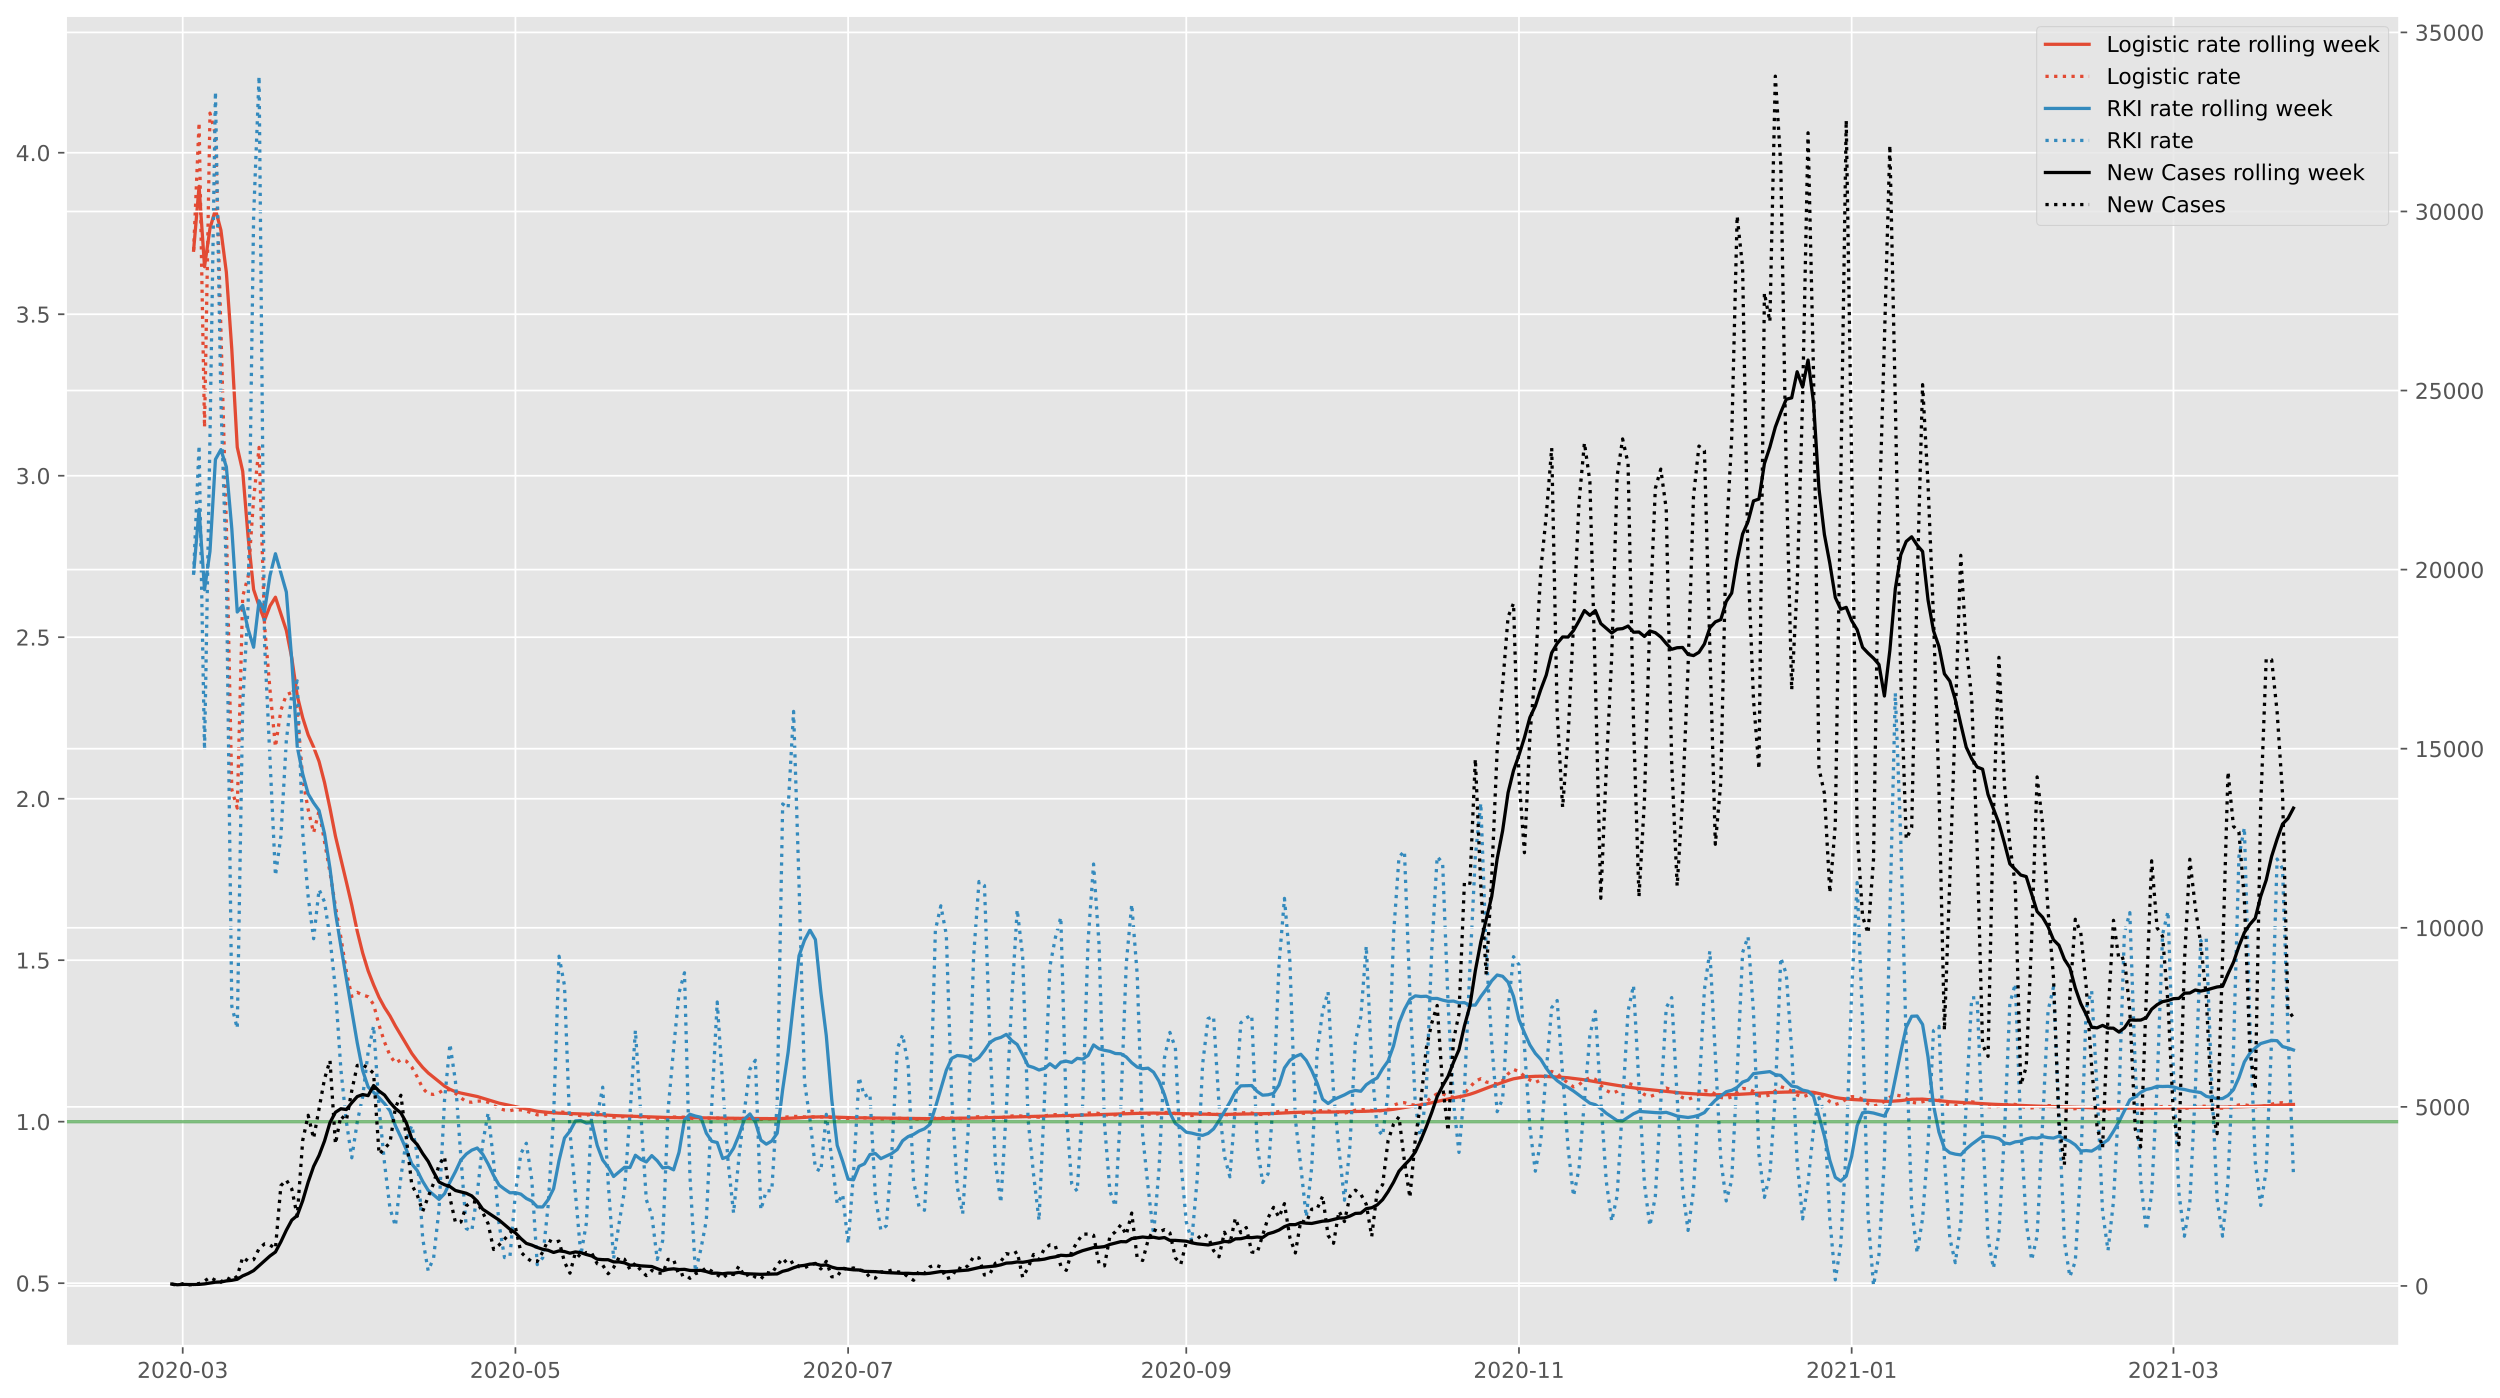 <?xml version="1.0" encoding="utf-8" standalone="no"?>
<!DOCTYPE svg PUBLIC "-//W3C//DTD SVG 1.1//EN"
  "http://www.w3.org/Graphics/SVG/1.1/DTD/svg11.dtd">
<!-- Created with matplotlib (https://matplotlib.org/) -->
<svg height="640.398pt" version="1.1" viewBox="0 0 1145.086 640.398" width="1145.086pt" xmlns="http://www.w3.org/2000/svg" xmlns:xlink="http://www.w3.org/1999/xlink">
 <defs>
  <style type="text/css">*{stroke-linecap:butt;stroke-linejoin:round;}</style>
 </defs>
 <g id="figure_1">
  <g id="patch_1">
   <path d="M 0 640.398 
L 1145.086 640.398 
L 1145.086 0 
L 0 0 
z
" style="fill:#ffffff;"/>
  </g>
  <g id="axes_1">
   <g id="patch_2">
    <path d="M 30.103 616.52 
L 1099.073 616.52 
L 1099.073 7.2 
L 30.103 7.2 
z
" style="fill:#e5e5e5;"/>
   </g>
   <g id="matplotlib.axis_1">
    <g id="xtick_1">
     <g id="line2d_1">
      <path clip-path="url(#p7359466d29)" d="M 83.689 616.52 
L 83.689 7.2 
" style="fill:none;stroke:#ffffff;stroke-linecap:square;stroke-width:0.8;"/>
     </g>
     <g id="line2d_2">
      <defs>
       <path d="M 0 0 
L 0 3.5 
" id="md4a32a754b" style="stroke:#555555;stroke-width:0.8;"/>
      </defs>
      <g>
       <use style="fill:#555555;stroke:#555555;stroke-width:0.8;" x="83.689" xlink:href="#md4a32a754b" y="616.52"/>
      </g>
     </g>
     <g id="text_1">
      <!-- 2020-03 -->
      <g style="fill:#555555;" transform="translate(62.798 631.118)scale(0.1 -0.1)">
       <defs>
        <path d="M 19.188 8.297 
L 53.609 8.297 
L 53.609 0 
L 7.328 0 
L 7.328 8.297 
Q 12.938 14.109 22.625 23.891 
Q 32.328 33.688 34.812 36.531 
Q 39.547 41.844 41.422 45.531 
Q 43.312 49.219 43.312 52.781 
Q 43.312 58.594 39.234 62.25 
Q 35.156 65.922 28.609 65.922 
Q 23.969 65.922 18.812 64.312 
Q 13.672 62.703 7.812 59.422 
L 7.812 69.391 
Q 13.766 71.781 18.938 73 
Q 24.125 74.219 28.422 74.219 
Q 39.75 74.219 46.484 68.547 
Q 53.219 62.891 53.219 53.422 
Q 53.219 48.922 51.531 44.891 
Q 49.859 40.875 45.406 35.406 
Q 44.188 33.984 37.641 27.219 
Q 31.109 20.453 19.188 8.297 
z
" id="DejaVuSans-50"/>
        <path d="M 31.781 66.406 
Q 24.172 66.406 20.328 58.906 
Q 16.5 51.422 16.5 36.375 
Q 16.5 21.391 20.328 13.891 
Q 24.172 6.391 31.781 6.391 
Q 39.453 6.391 43.281 13.891 
Q 47.125 21.391 47.125 36.375 
Q 47.125 51.422 43.281 58.906 
Q 39.453 66.406 31.781 66.406 
z
M 31.781 74.219 
Q 44.047 74.219 50.516 64.516 
Q 56.984 54.828 56.984 36.375 
Q 56.984 17.969 50.516 8.266 
Q 44.047 -1.422 31.781 -1.422 
Q 19.531 -1.422 13.062 8.266 
Q 6.594 17.969 6.594 36.375 
Q 6.594 54.828 13.062 64.516 
Q 19.531 74.219 31.781 74.219 
z
" id="DejaVuSans-48"/>
        <path d="M 4.891 31.391 
L 31.203 31.391 
L 31.203 23.391 
L 4.891 23.391 
z
" id="DejaVuSans-45"/>
        <path d="M 40.578 39.312 
Q 47.656 37.797 51.625 33 
Q 55.609 28.219 55.609 21.188 
Q 55.609 10.406 48.188 4.484 
Q 40.766 -1.422 27.094 -1.422 
Q 22.516 -1.422 17.656 -0.516 
Q 12.797 0.391 7.625 2.203 
L 7.625 11.719 
Q 11.719 9.328 16.594 8.109 
Q 21.484 6.891 26.812 6.891 
Q 36.078 6.891 40.938 10.547 
Q 45.797 14.203 45.797 21.188 
Q 45.797 27.641 41.281 31.266 
Q 36.766 34.906 28.719 34.906 
L 20.219 34.906 
L 20.219 43.016 
L 29.109 43.016 
Q 36.375 43.016 40.234 45.922 
Q 44.094 48.828 44.094 54.297 
Q 44.094 59.906 40.109 62.906 
Q 36.141 65.922 28.719 65.922 
Q 24.656 65.922 20.016 65.031 
Q 15.375 64.156 9.812 62.312 
L 9.812 71.094 
Q 15.438 72.656 20.344 73.438 
Q 25.25 74.219 29.594 74.219 
Q 40.828 74.219 47.359 69.109 
Q 53.906 64.016 53.906 55.328 
Q 53.906 49.266 50.438 45.094 
Q 46.969 40.922 40.578 39.312 
z
" id="DejaVuSans-51"/>
       </defs>
       <use xlink:href="#DejaVuSans-50"/>
       <use x="63.623" xlink:href="#DejaVuSans-48"/>
       <use x="127.246" xlink:href="#DejaVuSans-50"/>
       <use x="190.869" xlink:href="#DejaVuSans-48"/>
       <use x="254.492" xlink:href="#DejaVuSans-45"/>
       <use x="290.576" xlink:href="#DejaVuSans-48"/>
       <use x="354.199" xlink:href="#DejaVuSans-51"/>
      </g>
     </g>
    </g>
    <g id="xtick_2">
     <g id="line2d_3">
      <path clip-path="url(#p7359466d29)" d="M 236.078 616.52 
L 236.078 7.2 
" style="fill:none;stroke:#ffffff;stroke-linecap:square;stroke-width:0.8;"/>
     </g>
     <g id="line2d_4">
      <g>
       <use style="fill:#555555;stroke:#555555;stroke-width:0.8;" x="236.078" xlink:href="#md4a32a754b" y="616.52"/>
      </g>
     </g>
     <g id="text_2">
      <!-- 2020-05 -->
      <g style="fill:#555555;" transform="translate(215.186 631.118)scale(0.1 -0.1)">
       <defs>
        <path d="M 10.797 72.906 
L 49.516 72.906 
L 49.516 64.594 
L 19.828 64.594 
L 19.828 46.734 
Q 21.969 47.469 24.109 47.828 
Q 26.266 48.188 28.422 48.188 
Q 40.625 48.188 47.75 41.5 
Q 54.891 34.812 54.891 23.391 
Q 54.891 11.625 47.562 5.094 
Q 40.234 -1.422 26.906 -1.422 
Q 22.312 -1.422 17.547 -0.641 
Q 12.797 0.141 7.719 1.703 
L 7.719 11.625 
Q 12.109 9.234 16.797 8.062 
Q 21.484 6.891 26.703 6.891 
Q 35.156 6.891 40.078 11.328 
Q 45.016 15.766 45.016 23.391 
Q 45.016 31 40.078 35.438 
Q 35.156 39.891 26.703 39.891 
Q 22.75 39.891 18.812 39.016 
Q 14.891 38.141 10.797 36.281 
z
" id="DejaVuSans-53"/>
       </defs>
       <use xlink:href="#DejaVuSans-50"/>
       <use x="63.623" xlink:href="#DejaVuSans-48"/>
       <use x="127.246" xlink:href="#DejaVuSans-50"/>
       <use x="190.869" xlink:href="#DejaVuSans-48"/>
       <use x="254.492" xlink:href="#DejaVuSans-45"/>
       <use x="290.576" xlink:href="#DejaVuSans-48"/>
       <use x="354.199" xlink:href="#DejaVuSans-53"/>
      </g>
     </g>
    </g>
    <g id="xtick_3">
     <g id="line2d_5">
      <path clip-path="url(#p7359466d29)" d="M 388.467 616.52 
L 388.467 7.2 
" style="fill:none;stroke:#ffffff;stroke-linecap:square;stroke-width:0.8;"/>
     </g>
     <g id="line2d_6">
      <g>
       <use style="fill:#555555;stroke:#555555;stroke-width:0.8;" x="388.467" xlink:href="#md4a32a754b" y="616.52"/>
      </g>
     </g>
     <g id="text_3">
      <!-- 2020-07 -->
      <g style="fill:#555555;" transform="translate(367.575 631.118)scale(0.1 -0.1)">
       <defs>
        <path d="M 8.203 72.906 
L 55.078 72.906 
L 55.078 68.703 
L 28.609 0 
L 18.312 0 
L 43.219 64.594 
L 8.203 64.594 
z
" id="DejaVuSans-55"/>
       </defs>
       <use xlink:href="#DejaVuSans-50"/>
       <use x="63.623" xlink:href="#DejaVuSans-48"/>
       <use x="127.246" xlink:href="#DejaVuSans-50"/>
       <use x="190.869" xlink:href="#DejaVuSans-48"/>
       <use x="254.492" xlink:href="#DejaVuSans-45"/>
       <use x="290.576" xlink:href="#DejaVuSans-48"/>
       <use x="354.199" xlink:href="#DejaVuSans-55"/>
      </g>
     </g>
    </g>
    <g id="xtick_4">
     <g id="line2d_7">
      <path clip-path="url(#p7359466d29)" d="M 543.354 616.52 
L 543.354 7.2 
" style="fill:none;stroke:#ffffff;stroke-linecap:square;stroke-width:0.8;"/>
     </g>
     <g id="line2d_8">
      <g>
       <use style="fill:#555555;stroke:#555555;stroke-width:0.8;" x="543.354" xlink:href="#md4a32a754b" y="616.52"/>
      </g>
     </g>
     <g id="text_4">
      <!-- 2020-09 -->
      <g style="fill:#555555;" transform="translate(522.462 631.118)scale(0.1 -0.1)">
       <defs>
        <path d="M 10.984 1.516 
L 10.984 10.5 
Q 14.703 8.734 18.5 7.812 
Q 22.312 6.891 25.984 6.891 
Q 35.75 6.891 40.891 13.453 
Q 46.047 20.016 46.781 33.406 
Q 43.953 29.203 39.594 26.953 
Q 35.25 24.703 29.984 24.703 
Q 19.047 24.703 12.672 31.312 
Q 6.297 37.938 6.297 49.422 
Q 6.297 60.641 12.938 67.422 
Q 19.578 74.219 30.609 74.219 
Q 43.266 74.219 49.922 64.516 
Q 56.594 54.828 56.594 36.375 
Q 56.594 19.141 48.406 8.859 
Q 40.234 -1.422 26.422 -1.422 
Q 22.703 -1.422 18.891 -0.688 
Q 15.094 0.047 10.984 1.516 
z
M 30.609 32.422 
Q 37.25 32.422 41.125 36.953 
Q 45.016 41.5 45.016 49.422 
Q 45.016 57.281 41.125 61.844 
Q 37.25 66.406 30.609 66.406 
Q 23.969 66.406 20.094 61.844 
Q 16.219 57.281 16.219 49.422 
Q 16.219 41.5 20.094 36.953 
Q 23.969 32.422 30.609 32.422 
z
" id="DejaVuSans-57"/>
       </defs>
       <use xlink:href="#DejaVuSans-50"/>
       <use x="63.623" xlink:href="#DejaVuSans-48"/>
       <use x="127.246" xlink:href="#DejaVuSans-50"/>
       <use x="190.869" xlink:href="#DejaVuSans-48"/>
       <use x="254.492" xlink:href="#DejaVuSans-45"/>
       <use x="290.576" xlink:href="#DejaVuSans-48"/>
       <use x="354.199" xlink:href="#DejaVuSans-57"/>
      </g>
     </g>
    </g>
    <g id="xtick_5">
     <g id="line2d_9">
      <path clip-path="url(#p7359466d29)" d="M 695.742 616.52 
L 695.742 7.2 
" style="fill:none;stroke:#ffffff;stroke-linecap:square;stroke-width:0.8;"/>
     </g>
     <g id="line2d_10">
      <g>
       <use style="fill:#555555;stroke:#555555;stroke-width:0.8;" x="695.742" xlink:href="#md4a32a754b" y="616.52"/>
      </g>
     </g>
     <g id="text_5">
      <!-- 2020-11 -->
      <g style="fill:#555555;" transform="translate(674.851 631.118)scale(0.1 -0.1)">
       <defs>
        <path d="M 12.406 8.297 
L 28.516 8.297 
L 28.516 63.922 
L 10.984 60.406 
L 10.984 69.391 
L 28.422 72.906 
L 38.281 72.906 
L 38.281 8.297 
L 54.391 8.297 
L 54.391 0 
L 12.406 0 
z
" id="DejaVuSans-49"/>
       </defs>
       <use xlink:href="#DejaVuSans-50"/>
       <use x="63.623" xlink:href="#DejaVuSans-48"/>
       <use x="127.246" xlink:href="#DejaVuSans-50"/>
       <use x="190.869" xlink:href="#DejaVuSans-48"/>
       <use x="254.492" xlink:href="#DejaVuSans-45"/>
       <use x="290.576" xlink:href="#DejaVuSans-49"/>
       <use x="354.199" xlink:href="#DejaVuSans-49"/>
      </g>
     </g>
    </g>
    <g id="xtick_6">
     <g id="line2d_11">
      <path clip-path="url(#p7359466d29)" d="M 848.131 616.52 
L 848.131 7.2 
" style="fill:none;stroke:#ffffff;stroke-linecap:square;stroke-width:0.8;"/>
     </g>
     <g id="line2d_12">
      <g>
       <use style="fill:#555555;stroke:#555555;stroke-width:0.8;" x="848.131" xlink:href="#md4a32a754b" y="616.52"/>
      </g>
     </g>
     <g id="text_6">
      <!-- 2021-01 -->
      <g style="fill:#555555;" transform="translate(827.24 631.118)scale(0.1 -0.1)">
       <use xlink:href="#DejaVuSans-50"/>
       <use x="63.623" xlink:href="#DejaVuSans-48"/>
       <use x="127.246" xlink:href="#DejaVuSans-50"/>
       <use x="190.869" xlink:href="#DejaVuSans-49"/>
       <use x="254.492" xlink:href="#DejaVuSans-45"/>
       <use x="290.576" xlink:href="#DejaVuSans-48"/>
       <use x="354.199" xlink:href="#DejaVuSans-49"/>
      </g>
     </g>
    </g>
    <g id="xtick_7">
     <g id="line2d_13">
      <path clip-path="url(#p7359466d29)" d="M 995.524 616.52 
L 995.524 7.2 
" style="fill:none;stroke:#ffffff;stroke-linecap:square;stroke-width:0.8;"/>
     </g>
     <g id="line2d_14">
      <g>
       <use style="fill:#555555;stroke:#555555;stroke-width:0.8;" x="995.524" xlink:href="#md4a32a754b" y="616.52"/>
      </g>
     </g>
     <g id="text_7">
      <!-- 2021-03 -->
      <g style="fill:#555555;" transform="translate(974.632 631.118)scale(0.1 -0.1)">
       <use xlink:href="#DejaVuSans-50"/>
       <use x="63.623" xlink:href="#DejaVuSans-48"/>
       <use x="127.246" xlink:href="#DejaVuSans-50"/>
       <use x="190.869" xlink:href="#DejaVuSans-49"/>
       <use x="254.492" xlink:href="#DejaVuSans-45"/>
       <use x="290.576" xlink:href="#DejaVuSans-48"/>
       <use x="354.199" xlink:href="#DejaVuSans-51"/>
      </g>
     </g>
    </g>
   </g>
   <g id="matplotlib.axis_2">
    <g id="ytick_1">
     <g id="line2d_15">
      <path clip-path="url(#p7359466d29)" d="M 30.103 587.741 
L 1099.073 587.741 
" style="fill:none;stroke:#ffffff;stroke-linecap:square;stroke-width:0.8;"/>
     </g>
     <g id="line2d_16">
      <defs>
       <path d="M 0 0 
L -3.5 0 
" id="m89f2f59634" style="stroke:#555555;stroke-width:0.8;"/>
      </defs>
      <g>
       <use style="fill:#555555;stroke:#555555;stroke-width:0.8;" x="30.103" xlink:href="#m89f2f59634" y="587.741"/>
      </g>
     </g>
     <g id="text_8">
      <!-- 0.5 -->
      <g style="fill:#555555;" transform="translate(7.2 591.541)scale(0.1 -0.1)">
       <defs>
        <path d="M 10.688 12.406 
L 21 12.406 
L 21 0 
L 10.688 0 
z
" id="DejaVuSans-46"/>
       </defs>
       <use xlink:href="#DejaVuSans-48"/>
       <use x="63.623" xlink:href="#DejaVuSans-46"/>
       <use x="95.41" xlink:href="#DejaVuSans-53"/>
      </g>
     </g>
    </g>
    <g id="ytick_2">
     <g id="line2d_17">
      <path clip-path="url(#p7359466d29)" d="M 30.103 513.773 
L 1099.073 513.773 
" style="fill:none;stroke:#ffffff;stroke-linecap:square;stroke-width:0.8;"/>
     </g>
     <g id="line2d_18">
      <g>
       <use style="fill:#555555;stroke:#555555;stroke-width:0.8;" x="30.103" xlink:href="#m89f2f59634" y="513.773"/>
      </g>
     </g>
     <g id="text_9">
      <!-- 1.0 -->
      <g style="fill:#555555;" transform="translate(7.2 517.572)scale(0.1 -0.1)">
       <use xlink:href="#DejaVuSans-49"/>
       <use x="63.623" xlink:href="#DejaVuSans-46"/>
       <use x="95.41" xlink:href="#DejaVuSans-48"/>
      </g>
     </g>
    </g>
    <g id="ytick_3">
     <g id="line2d_19">
      <path clip-path="url(#p7359466d29)" d="M 30.103 439.805 
L 1099.073 439.805 
" style="fill:none;stroke:#ffffff;stroke-linecap:square;stroke-width:0.8;"/>
     </g>
     <g id="line2d_20">
      <g>
       <use style="fill:#555555;stroke:#555555;stroke-width:0.8;" x="30.103" xlink:href="#m89f2f59634" y="439.805"/>
      </g>
     </g>
     <g id="text_10">
      <!-- 1.5 -->
      <g style="fill:#555555;" transform="translate(7.2 443.604)scale(0.1 -0.1)">
       <use xlink:href="#DejaVuSans-49"/>
       <use x="63.623" xlink:href="#DejaVuSans-46"/>
       <use x="95.41" xlink:href="#DejaVuSans-53"/>
      </g>
     </g>
    </g>
    <g id="ytick_4">
     <g id="line2d_21">
      <path clip-path="url(#p7359466d29)" d="M 30.103 365.837 
L 1099.073 365.837 
" style="fill:none;stroke:#ffffff;stroke-linecap:square;stroke-width:0.8;"/>
     </g>
     <g id="line2d_22">
      <g>
       <use style="fill:#555555;stroke:#555555;stroke-width:0.8;" x="30.103" xlink:href="#m89f2f59634" y="365.837"/>
      </g>
     </g>
     <g id="text_11">
      <!-- 2.0 -->
      <g style="fill:#555555;" transform="translate(7.2 369.636)scale(0.1 -0.1)">
       <use xlink:href="#DejaVuSans-50"/>
       <use x="63.623" xlink:href="#DejaVuSans-46"/>
       <use x="95.41" xlink:href="#DejaVuSans-48"/>
      </g>
     </g>
    </g>
    <g id="ytick_5">
     <g id="line2d_23">
      <path clip-path="url(#p7359466d29)" d="M 30.103 291.869 
L 1099.073 291.869 
" style="fill:none;stroke:#ffffff;stroke-linecap:square;stroke-width:0.8;"/>
     </g>
     <g id="line2d_24">
      <g>
       <use style="fill:#555555;stroke:#555555;stroke-width:0.8;" x="30.103" xlink:href="#m89f2f59634" y="291.869"/>
      </g>
     </g>
     <g id="text_12">
      <!-- 2.5 -->
      <g style="fill:#555555;" transform="translate(7.2 295.668)scale(0.1 -0.1)">
       <use xlink:href="#DejaVuSans-50"/>
       <use x="63.623" xlink:href="#DejaVuSans-46"/>
       <use x="95.41" xlink:href="#DejaVuSans-53"/>
      </g>
     </g>
    </g>
    <g id="ytick_6">
     <g id="line2d_25">
      <path clip-path="url(#p7359466d29)" d="M 30.103 217.9 
L 1099.073 217.9 
" style="fill:none;stroke:#ffffff;stroke-linecap:square;stroke-width:0.8;"/>
     </g>
     <g id="line2d_26">
      <g>
       <use style="fill:#555555;stroke:#555555;stroke-width:0.8;" x="30.103" xlink:href="#m89f2f59634" y="217.9"/>
      </g>
     </g>
     <g id="text_13">
      <!-- 3.0 -->
      <g style="fill:#555555;" transform="translate(7.2 221.7)scale(0.1 -0.1)">
       <use xlink:href="#DejaVuSans-51"/>
       <use x="63.623" xlink:href="#DejaVuSans-46"/>
       <use x="95.41" xlink:href="#DejaVuSans-48"/>
      </g>
     </g>
    </g>
    <g id="ytick_7">
     <g id="line2d_27">
      <path clip-path="url(#p7359466d29)" d="M 30.103 143.932 
L 1099.073 143.932 
" style="fill:none;stroke:#ffffff;stroke-linecap:square;stroke-width:0.8;"/>
     </g>
     <g id="line2d_28">
      <g>
       <use style="fill:#555555;stroke:#555555;stroke-width:0.8;" x="30.103" xlink:href="#m89f2f59634" y="143.932"/>
      </g>
     </g>
     <g id="text_14">
      <!-- 3.5 -->
      <g style="fill:#555555;" transform="translate(7.2 147.732)scale(0.1 -0.1)">
       <use xlink:href="#DejaVuSans-51"/>
       <use x="63.623" xlink:href="#DejaVuSans-46"/>
       <use x="95.41" xlink:href="#DejaVuSans-53"/>
      </g>
     </g>
    </g>
    <g id="ytick_8">
     <g id="line2d_29">
      <path clip-path="url(#p7359466d29)" d="M 30.103 69.964 
L 1099.073 69.964 
" style="fill:none;stroke:#ffffff;stroke-linecap:square;stroke-width:0.8;"/>
     </g>
     <g id="line2d_30">
      <g>
       <use style="fill:#555555;stroke:#555555;stroke-width:0.8;" x="30.103" xlink:href="#m89f2f59634" y="69.964"/>
      </g>
     </g>
     <g id="text_15">
      <!-- 4.0 -->
      <g style="fill:#555555;" transform="translate(7.2 73.763)scale(0.1 -0.1)">
       <defs>
        <path d="M 37.797 64.312 
L 12.891 25.391 
L 37.797 25.391 
z
M 35.203 72.906 
L 47.609 72.906 
L 47.609 25.391 
L 58.016 25.391 
L 58.016 17.188 
L 47.609 17.188 
L 47.609 0 
L 37.797 0 
L 37.797 17.188 
L 4.891 17.188 
L 4.891 26.703 
z
" id="DejaVuSans-52"/>
       </defs>
       <use xlink:href="#DejaVuSans-52"/>
       <use x="63.623" xlink:href="#DejaVuSans-46"/>
       <use x="95.41" xlink:href="#DejaVuSans-48"/>
      </g>
     </g>
    </g>
   </g>
   <g id="line2d_31">
    <path clip-path="url(#p7359466d29)" d="M 88.685 114.623 
L 91.184 85.358 
L 93.682 122.161 
L 96.18 104.577 
L 98.678 95.993 
L 101.176 105.393 
L 103.674 124.688 
L 106.173 159.98 
L 108.671 204.839 
L 111.169 215.896 
L 113.667 246.205 
L 116.165 270.04 
L 118.664 277.546 
L 121.162 284.089 
L 123.66 277.558 
L 126.158 273.557 
L 131.154 288.756 
L 133.653 301.426 
L 136.151 318.693 
L 138.649 328.756 
L 141.147 336.593 
L 143.645 342.213 
L 146.143 348.789 
L 148.642 358.421 
L 151.14 370.194 
L 153.638 382.964 
L 158.634 403.94 
L 161.133 414.648 
L 163.631 426.53 
L 166.129 436.546 
L 168.627 444.68 
L 171.125 451.092 
L 173.623 456.832 
L 176.122 461.453 
L 178.62 465.317 
L 181.118 469.947 
L 188.612 482.503 
L 191.111 485.891 
L 193.609 488.912 
L 196.107 491.425 
L 203.602 497.467 
L 206.1 498.956 
L 208.598 500.028 
L 211.096 500.658 
L 218.591 502.236 
L 228.583 505.279 
L 246.071 508.999 
L 251.067 509.522 
L 256.063 509.863 
L 273.55 510.475 
L 281.045 510.958 
L 291.038 511.342 
L 306.027 511.856 
L 311.023 511.937 
L 316.019 511.936 
L 343.499 512.303 
L 355.99 512.386 
L 363.485 512.091 
L 370.979 511.659 
L 375.976 511.566 
L 380.972 511.631 
L 390.965 511.969 
L 425.939 512.38 
L 445.925 512.095 
L 500.885 510.618 
L 520.87 509.962 
L 528.365 509.816 
L 538.357 510.019 
L 558.343 510.475 
L 583.324 510.01 
L 593.317 509.524 
L 598.314 509.383 
L 610.804 509.328 
L 625.793 508.991 
L 633.288 508.626 
L 638.284 508.092 
L 648.277 506.464 
L 653.273 505.657 
L 658.27 504.507 
L 663.266 503.391 
L 670.761 501.855 
L 673.259 501.211 
L 675.757 500.378 
L 683.252 497.513 
L 688.248 495.767 
L 690.746 494.885 
L 693.244 494.123 
L 698.241 493.275 
L 703.237 492.993 
L 705.735 492.948 
L 713.23 493.293 
L 718.226 493.65 
L 725.721 494.593 
L 738.211 496.725 
L 745.706 497.931 
L 750.702 498.586 
L 770.688 500.671 
L 783.179 501.464 
L 790.673 501.394 
L 795.67 501.289 
L 810.659 500.444 
L 818.153 500.206 
L 828.146 500.177 
L 830.644 500.331 
L 835.64 501.391 
L 840.637 502.692 
L 843.135 503.085 
L 848.131 503.59 
L 863.12 504.422 
L 865.618 504.464 
L 870.615 504.114 
L 875.611 503.503 
L 880.608 503.429 
L 885.604 503.87 
L 893.098 504.637 
L 913.084 505.793 
L 933.069 506.631 
L 965.546 507.611 
L 985.531 507.471 
L 1010.513 507.202 
L 1023.004 507.059 
L 1037.993 506.496 
L 1050.484 505.888 
L 1050.484 505.888 
" style="fill:none;stroke:#e24a33;stroke-linecap:square;stroke-width:1.5;"/>
   </g>
   <g id="line2d_32">
    <path clip-path="url(#p7359466d29)" d="M 88.685 114.623 
L 91.184 56.093 
L 93.682 195.766 
L 96.18 51.825 
L 98.678 61.656 
L 103.674 240.455 
L 106.173 361.665 
L 108.671 370.111 
L 111.169 273.161 
L 113.667 263.994 
L 116.165 228.497 
L 118.664 204.94 
L 121.162 286.253 
L 123.66 315.948 
L 126.158 342.104 
L 128.656 325.338 
L 131.154 318.214 
L 133.653 317.186 
L 136.151 325.809 
L 138.649 356.689 
L 141.147 370.808 
L 143.645 381.446 
L 146.143 371.37 
L 151.14 399.6 
L 153.638 415.195 
L 156.136 429.369 
L 158.634 444.958 
L 161.133 456.409 
L 163.631 454.54 
L 166.129 455.748 
L 168.627 456.539 
L 171.125 460.083 
L 173.623 469.55 
L 176.122 477.303 
L 178.62 483.458 
L 181.118 486.951 
L 183.616 485.411 
L 186.114 486.044 
L 188.612 488.801 
L 191.111 493.271 
L 193.609 498.448 
L 196.107 501.047 
L 198.605 501.279 
L 201.103 500.51 
L 203.602 498.911 
L 206.1 499.224 
L 208.598 500.774 
L 211.096 502.859 
L 213.594 504.614 
L 216.092 504.878 
L 218.591 504.394 
L 221.089 504.224 
L 223.587 504.872 
L 226.085 506.343 
L 228.583 507.628 
L 231.081 508.434 
L 233.58 508.738 
L 236.078 508.173 
L 238.576 508.399 
L 241.074 508.92 
L 243.572 509.705 
L 246.071 510.622 
L 248.569 510.635 
L 256.063 509.23 
L 258.561 509.505 
L 261.06 510.363 
L 263.558 510.628 
L 266.056 511.046 
L 268.554 510.821 
L 271.052 510.339 
L 276.049 510.825 
L 278.547 511.347 
L 281.045 511.7 
L 291.038 511.224 
L 296.034 511.931 
L 298.532 511.958 
L 301.03 512.193 
L 303.529 512.26 
L 306.027 511.885 
L 308.525 511.634 
L 313.521 511.72 
L 318.518 512.489 
L 323.514 512.26 
L 326.012 512.103 
L 328.51 512.138 
L 336.005 512.49 
L 338.503 512.286 
L 343.499 512.255 
L 345.998 512.313 
L 348.496 512.606 
L 355.99 512.25 
L 358.489 511.79 
L 363.485 511.346 
L 365.983 511.386 
L 368.481 511.603 
L 378.474 511.58 
L 383.47 512.131 
L 385.968 512.117 
L 388.467 512.29 
L 393.463 511.962 
L 395.961 512.023 
L 403.456 512.461 
L 405.954 512.481 
L 410.95 512.196 
L 415.947 512.321 
L 418.445 512.535 
L 423.441 512.545 
L 430.936 511.93 
L 440.928 512.362 
L 443.427 512.092 
L 445.925 511.676 
L 448.423 511.49 
L 458.416 511.986 
L 463.412 511.174 
L 465.91 510.948 
L 470.906 511.563 
L 473.405 511.562 
L 475.903 511.721 
L 478.401 511.152 
L 480.899 510.705 
L 483.397 510.544 
L 485.896 510.683 
L 488.394 511.12 
L 490.892 511.255 
L 493.39 511.193 
L 498.386 509.893 
L 500.885 509.599 
L 503.383 510.027 
L 505.881 510.644 
L 510.877 510.65 
L 513.375 509.936 
L 515.874 509.369 
L 518.372 508.966 
L 520.87 509.469 
L 523.368 510.144 
L 525.866 510.257 
L 528.365 510.574 
L 533.361 509.58 
L 535.859 509.471 
L 540.855 510.571 
L 545.852 510.956 
L 548.35 510.639 
L 550.848 510.127 
L 553.346 510.043 
L 555.845 510.22 
L 558.343 510.535 
L 560.841 510.521 
L 563.339 510.655 
L 565.837 510.125 
L 568.335 509.736 
L 570.834 509.678 
L 573.332 509.826 
L 575.83 510.411 
L 578.328 510.47 
L 580.826 510.329 
L 583.324 509.623 
L 588.321 508.583 
L 590.819 508.927 
L 593.317 509.671 
L 595.815 509.747 
L 598.314 510.064 
L 600.812 509.639 
L 603.31 508.977 
L 605.808 508.629 
L 608.306 508.85 
L 610.804 509.389 
L 613.303 509.449 
L 615.801 509.852 
L 618.299 509.293 
L 620.797 508.534 
L 625.793 508.098 
L 628.292 508.711 
L 630.79 508.764 
L 633.288 508.665 
L 635.786 507.809 
L 638.284 506.278 
L 640.783 505.31 
L 643.281 505.058 
L 645.779 505.922 
L 648.277 506.205 
L 650.775 506.107 
L 653.273 504.72 
L 655.772 502.547 
L 658.27 500.993 
L 660.768 500.966 
L 663.266 502.202 
L 668.262 502.931 
L 670.761 500.726 
L 673.259 498.043 
L 675.757 495.164 
L 678.255 494.1 
L 680.753 495.614 
L 685.75 496.492 
L 688.248 494.946 
L 690.746 491.868 
L 693.244 489.828 
L 695.742 490.793 
L 698.241 492.984 
L 700.739 494.686 
L 703.237 495.846 
L 705.735 494.63 
L 708.233 492.415 
L 710.731 490.782 
L 713.23 491.709 
L 715.728 494.034 
L 718.226 496.135 
L 720.724 497.836 
L 723.222 496.825 
L 725.721 494.827 
L 728.219 493.626 
L 730.717 494.409 
L 733.215 497.194 
L 735.713 499.454 
L 738.211 500.74 
L 740.71 499.873 
L 743.208 497.601 
L 745.706 496.247 
L 748.204 496.877 
L 750.702 499.311 
L 753.2 501.346 
L 755.699 502.301 
L 758.197 501.361 
L 760.695 499.517 
L 763.193 498.36 
L 765.691 499.221 
L 768.19 501.176 
L 770.688 502.763 
L 773.186 503.567 
L 775.684 502.571 
L 778.182 500.876 
L 780.68 499.604 
L 783.179 499.693 
L 788.175 502.661 
L 790.673 503.127 
L 793.171 502.452 
L 795.67 500.262 
L 798.168 498.533 
L 800.666 498.79 
L 803.164 499.883 
L 805.662 501.95 
L 808.16 502.183 
L 810.659 501.504 
L 815.655 497.779 
L 818.153 498.543 
L 820.651 499.852 
L 823.149 501.567 
L 825.648 502.392 
L 830.644 500.675 
L 833.142 501.276 
L 835.64 502.468 
L 838.139 504.633 
L 840.637 505.889 
L 843.135 505.147 
L 845.633 503.401 
L 848.131 502.312 
L 850.629 502.37 
L 853.128 503.547 
L 855.626 505.657 
L 858.124 506.655 
L 860.622 505.907 
L 863.12 504.506 
L 865.618 502.603 
L 868.117 501.523 
L 870.615 501.95 
L 873.113 503.194 
L 875.611 504.836 
L 878.109 505.277 
L 880.608 504.622 
L 883.106 503.834 
L 885.604 503.379 
L 888.102 503.864 
L 890.6 505.31 
L 893.098 506.175 
L 895.597 506.384 
L 898.095 505.883 
L 900.593 505.066 
L 903.091 504.688 
L 905.589 504.978 
L 908.087 506.006 
L 910.586 506.852 
L 913.084 507.081 
L 915.582 506.687 
L 920.578 505.722 
L 923.077 505.866 
L 925.575 506.72 
L 928.073 507.275 
L 930.571 507.451 
L 933.069 507.228 
L 935.567 506.71 
L 938.066 506.4 
L 940.564 506.471 
L 945.56 507.784 
L 948.058 507.938 
L 950.556 507.817 
L 955.553 507.104 
L 958.051 507.231 
L 963.047 508.01 
L 965.546 508.053 
L 970.542 507.452 
L 973.04 507.092 
L 975.538 507.078 
L 980.535 507.792 
L 983.033 507.857 
L 988.029 507.198 
L 990.527 506.809 
L 993.026 506.809 
L 998.022 507.645 
L 1000.52 507.681 
L 1003.018 507.412 
L 1008.015 506.667 
L 1010.513 506.718 
L 1015.509 507.535 
L 1018.007 507.549 
L 1023.004 506.649 
L 1025.502 506.117 
L 1028 506.007 
L 1032.996 506.922 
L 1035.495 506.862 
L 1037.993 506.438 
L 1042.989 505.118 
L 1045.487 505.093 
L 1050.484 506.265 
L 1050.484 506.265 
" style="fill:none;stroke:#e24a33;stroke-dasharray:1.5,2.475;stroke-dashoffset:0;stroke-width:1.5;"/>
   </g>
   <g id="line2d_33">
    <path clip-path="url(#p7359466d29)" d="M 88.685 262.561 
L 91.184 233.296 
L 93.682 270.099 
L 96.18 252.516 
L 98.678 210.419 
L 101.176 205.938 
L 103.674 213.84 
L 106.173 242.173 
L 108.671 280.318 
L 111.169 277.305 
L 113.667 288.303 
L 116.165 296.443 
L 118.664 275.21 
L 121.162 279.936 
L 123.66 263.631 
L 126.158 253.633 
L 131.154 271.173 
L 133.653 302.487 
L 136.151 342.056 
L 138.649 354.496 
L 141.147 363.635 
L 143.645 367.762 
L 146.143 371.24 
L 148.642 381.816 
L 151.14 397.732 
L 153.638 417.916 
L 156.136 433.409 
L 163.631 477.667 
L 166.129 490.414 
L 168.627 497.869 
L 173.623 502.781 
L 176.122 505.498 
L 178.62 508.818 
L 181.118 515.622 
L 183.616 520.866 
L 186.114 526.618 
L 188.612 533.119 
L 191.111 536.166 
L 193.609 541.105 
L 196.107 545.177 
L 201.103 549.371 
L 203.602 546.782 
L 206.1 541.459 
L 208.598 536.662 
L 211.096 531.335 
L 213.594 528.579 
L 216.092 526.807 
L 218.591 525.83 
L 221.089 528.65 
L 223.587 533.154 
L 226.085 538.404 
L 228.583 542.773 
L 231.081 544.666 
L 233.58 546.333 
L 236.078 546.282 
L 238.576 546.951 
L 241.074 548.943 
L 243.572 550.14 
L 246.071 552.805 
L 248.569 552.824 
L 251.067 549.495 
L 253.565 544.457 
L 256.063 531.544 
L 258.561 521.232 
L 261.06 518.089 
L 263.558 513.433 
L 266.056 513.246 
L 268.554 514.421 
L 271.052 514.217 
L 273.55 524.674 
L 276.049 531.317 
L 278.547 534.603 
L 281.045 538.88 
L 286.041 534.68 
L 288.54 534.754 
L 291.038 529.146 
L 293.536 531.033 
L 296.034 532.199 
L 298.532 529.317 
L 301.03 531.668 
L 303.529 534.937 
L 306.027 534.613 
L 308.525 535.82 
L 311.023 527.757 
L 313.521 512.91 
L 316.019 510.377 
L 318.518 511.189 
L 321.016 511.742 
L 323.514 519.023 
L 326.012 522.716 
L 328.51 523.316 
L 331.009 530.636 
L 333.507 529.747 
L 336.005 525.903 
L 338.503 519.821 
L 341.001 512.585 
L 343.499 510.222 
L 345.998 514.033 
L 348.496 522.222 
L 350.994 524.06 
L 353.492 522.609 
L 355.99 519.044 
L 358.489 499.023 
L 360.987 481.945 
L 363.485 459.12 
L 365.983 437.805 
L 368.481 430.696 
L 370.979 426 
L 373.478 430.359 
L 375.976 454.39 
L 378.474 474.426 
L 380.972 503.681 
L 383.47 524.616 
L 385.968 531.967 
L 388.467 540.112 
L 390.965 540.369 
L 393.463 534.226 
L 395.961 533.044 
L 398.459 528.807 
L 400.958 528.349 
L 403.456 530.701 
L 408.452 528.349 
L 410.95 526.502 
L 413.448 522.474 
L 415.947 520.599 
L 418.445 519.584 
L 420.943 518.037 
L 423.441 517.021 
L 425.939 514.996 
L 428.437 507.209 
L 433.434 490.229 
L 435.932 484.764 
L 438.43 483.457 
L 440.928 483.694 
L 443.427 484.211 
L 445.925 485.971 
L 448.423 484.379 
L 450.921 481.179 
L 453.419 477.466 
L 455.917 475.913 
L 458.416 475.182 
L 460.914 473.803 
L 463.412 476.582 
L 465.91 478.422 
L 468.408 483.043 
L 470.906 488.185 
L 473.405 488.952 
L 475.903 490.106 
L 478.401 489.393 
L 480.899 487.226 
L 483.397 489.059 
L 485.896 486.503 
L 488.394 486.054 
L 490.892 486.656 
L 493.39 484.745 
L 495.888 485.105 
L 498.386 483.432 
L 500.885 478.618 
L 503.383 480.374 
L 505.881 481.066 
L 508.379 481.552 
L 510.877 482.54 
L 513.375 482.652 
L 515.874 484.136 
L 518.372 486.765 
L 520.87 488.75 
L 523.368 489.506 
L 525.866 489.26 
L 528.365 491.105 
L 530.863 495.226 
L 533.361 501.406 
L 535.859 509.794 
L 538.357 514.598 
L 540.855 516.335 
L 543.354 518.586 
L 545.852 519.011 
L 548.35 519.639 
L 550.848 520.04 
L 553.346 519.136 
L 555.845 517.086 
L 558.343 513.329 
L 563.339 504.833 
L 565.837 500.053 
L 568.335 497.355 
L 573.332 497.227 
L 575.83 499.911 
L 578.328 501.633 
L 580.826 501.443 
L 583.324 500.791 
L 585.823 496.97 
L 588.321 489.147 
L 590.819 485.644 
L 593.317 483.937 
L 595.815 482.902 
L 598.314 485.722 
L 600.812 490.398 
L 603.31 496.102 
L 605.808 503.475 
L 608.306 505.449 
L 610.804 503.689 
L 615.801 501.49 
L 618.299 500.123 
L 620.797 499.467 
L 623.295 499.839 
L 625.793 496.846 
L 628.292 495.109 
L 630.79 493.731 
L 633.288 489.502 
L 635.786 486.003 
L 638.284 479.025 
L 640.783 468.581 
L 643.281 462.363 
L 645.779 457.735 
L 648.277 456.137 
L 650.775 456.435 
L 653.273 456.319 
L 655.772 457.351 
L 658.27 457.318 
L 660.768 458.092 
L 663.266 458.653 
L 665.764 458.526 
L 668.262 459.329 
L 670.761 459.248 
L 673.259 460.392 
L 675.757 460.366 
L 678.255 456.457 
L 680.753 453.127 
L 683.252 449.249 
L 685.75 446.583 
L 688.248 447.166 
L 690.746 449.824 
L 693.244 456.397 
L 695.742 466.978 
L 698.241 473.073 
L 700.739 478.601 
L 703.237 482.495 
L 705.735 485.227 
L 708.233 489.295 
L 710.731 492.632 
L 713.23 494.969 
L 715.728 496.788 
L 718.226 498.095 
L 720.724 499.726 
L 728.219 505.294 
L 730.717 505.993 
L 733.215 507.695 
L 735.713 509.885 
L 740.71 513.265 
L 743.208 513.392 
L 748.204 510.131 
L 750.702 509.056 
L 758.197 509.607 
L 760.695 509.718 
L 763.193 509.493 
L 765.691 510.291 
L 768.19 511.207 
L 773.186 511.848 
L 775.684 511.452 
L 778.182 510.789 
L 780.68 509.597 
L 783.179 506.553 
L 785.677 503.945 
L 790.673 500.051 
L 793.171 499.393 
L 795.67 498.046 
L 798.168 495.629 
L 800.666 494.684 
L 803.164 491.743 
L 810.659 490.828 
L 813.157 492.226 
L 815.655 492.573 
L 820.651 497.448 
L 823.149 497.892 
L 825.648 499.303 
L 828.146 499.829 
L 830.644 502.113 
L 835.64 520.377 
L 838.139 531.531 
L 840.637 539.282 
L 843.135 540.952 
L 845.633 538.699 
L 848.131 529.669 
L 850.629 515.591 
L 853.128 509.689 
L 855.626 509.435 
L 858.124 509.814 
L 863.12 511.203 
L 865.618 506.24 
L 870.615 481.811 
L 873.113 470.56 
L 875.611 465.49 
L 878.109 465.371 
L 880.608 469.235 
L 883.106 484.21 
L 885.604 506.316 
L 888.102 518.561 
L 890.6 526.028 
L 893.098 528.008 
L 895.597 528.643 
L 898.095 528.979 
L 900.593 526.288 
L 903.091 524.143 
L 908.087 520.482 
L 910.586 520.513 
L 913.084 520.879 
L 915.582 521.502 
L 918.08 523.531 
L 920.578 523.911 
L 923.077 523 
L 925.575 522.738 
L 928.073 521.66 
L 930.571 521.132 
L 933.069 521.318 
L 935.567 520.593 
L 938.066 521.073 
L 940.564 521.286 
L 943.062 520.388 
L 945.56 521.64 
L 948.058 522.724 
L 950.556 524.407 
L 953.055 527.195 
L 955.553 526.999 
L 958.051 527.253 
L 960.549 525.75 
L 963.047 523.807 
L 965.546 522.095 
L 968.044 518.16 
L 970.542 513.817 
L 975.538 503.79 
L 978.036 502.359 
L 980.535 500.344 
L 983.033 499.011 
L 985.531 498.496 
L 988.029 497.556 
L 990.527 497.653 
L 993.026 497.572 
L 995.524 497.847 
L 998.022 498.62 
L 1000.52 499.014 
L 1003.018 499.62 
L 1008.015 500.424 
L 1010.513 502.149 
L 1013.011 502.743 
L 1015.509 503.177 
L 1018.007 503.175 
L 1020.505 501.762 
L 1023.004 499.105 
L 1025.502 493.6 
L 1028 486.39 
L 1030.498 482.453 
L 1032.996 479.992 
L 1035.495 477.978 
L 1040.491 476.519 
L 1042.989 476.672 
L 1045.487 479.361 
L 1047.985 480.037 
L 1050.484 480.919 
L 1050.484 480.919 
" style="fill:none;stroke:#348abd;stroke-linecap:square;stroke-width:1.5;"/>
   </g>
   <g id="line2d_34">
    <path clip-path="url(#p7359466d29)" d="M 88.685 262.561 
L 91.184 204.031 
L 93.682 343.705 
L 96.18 199.766 
L 98.678 42.032 
L 101.176 183.531 
L 103.674 261.252 
L 106.173 460.895 
L 108.671 471.047 
L 111.169 322.612 
L 113.667 276.755 
L 116.165 99.011 
L 118.664 34.896 
L 121.162 294.339 
L 126.158 401.06 
L 128.656 383.068 
L 131.154 339.076 
L 133.653 318.211 
L 136.151 311.877 
L 138.649 381.42 
L 141.147 410.73 
L 143.645 429.954 
L 146.143 407.41 
L 148.642 413.109 
L 151.14 429.625 
L 153.638 453.166 
L 156.136 489.869 
L 158.634 513.705 
L 161.133 530.298 
L 163.631 513.9 
L 166.129 502.331 
L 168.627 481.811 
L 171.125 469.953 
L 173.623 507.468 
L 176.122 532.723 
L 178.62 553.539 
L 181.118 561.53 
L 183.616 539.039 
L 186.114 522.076 
L 188.612 515.46 
L 191.111 528.793 
L 193.609 567.297 
L 196.107 582.047 
L 198.605 576.203 
L 201.103 553.718 
L 203.602 503.956 
L 206.1 478.197 
L 208.598 495.212 
L 211.096 530.011 
L 213.594 562.754 
L 216.092 563.802 
L 218.591 546.875 
L 221.089 523.7 
L 223.587 509.723 
L 226.085 531.963 
L 228.583 560.594 
L 231.081 576.005 
L 233.58 575.47 
L 236.078 546.519 
L 238.576 528.383 
L 241.074 523.668 
L 243.572 540.344 
L 246.071 579.248 
L 248.569 576.135 
L 251.067 552.167 
L 253.565 511.256 
L 256.063 437.993 
L 258.561 451.482 
L 261.06 518.341 
L 266.056 574.827 
L 268.554 560.391 
L 271.052 509.824 
L 273.55 511.191 
L 276.049 497.986 
L 278.547 541.343 
L 281.045 576.595 
L 283.543 560.411 
L 286.041 545.408 
L 288.54 510.343 
L 291.038 471.937 
L 296.034 549.507 
L 298.532 556.419 
L 301.03 576.87 
L 303.529 568.29 
L 306.027 508.077 
L 308.525 480.384 
L 311.023 454.755 
L 313.521 445.574 
L 316.019 538.69 
L 318.518 582.549 
L 321.016 572.165 
L 323.514 559.043 
L 326.012 506.235 
L 328.51 458.959 
L 331.009 496.81 
L 333.507 532.468 
L 336.005 555.644 
L 338.503 529.587 
L 341.001 508.39 
L 343.499 489.699 
L 345.998 485.636 
L 348.496 554.129 
L 350.994 545.338 
L 353.492 545.481 
L 355.99 504.632 
L 358.489 368.243 
L 360.987 370.154 
L 363.485 325.861 
L 365.983 404.924 
L 368.481 495.575 
L 370.979 512.613 
L 373.478 535.139 
L 375.976 536.462 
L 378.474 510.405 
L 383.47 551.462 
L 385.968 547.037 
L 388.467 569.63 
L 390.965 536.938 
L 393.463 493.456 
L 395.961 502.133 
L 398.459 500.996 
L 400.958 548.255 
L 403.456 563.498 
L 405.954 561.448 
L 408.452 528.659 
L 410.95 480.527 
L 413.448 473.935 
L 415.947 487.869 
L 418.445 541.154 
L 420.943 552.67 
L 423.441 554.336 
L 425.939 514.481 
L 428.437 426.014 
L 430.936 414.902 
L 433.434 428.046 
L 435.932 502.901 
L 438.43 543.518 
L 440.928 555.998 
L 443.427 518.096 
L 445.925 438.338 
L 448.423 403.757 
L 450.921 405.646 
L 453.419 476.913 
L 455.917 532.641 
L 458.416 550.884 
L 460.914 508.443 
L 463.412 457.794 
L 465.91 416.634 
L 468.408 437.995 
L 470.906 512.906 
L 473.405 538.006 
L 475.903 558.965 
L 478.401 503.452 
L 480.899 442.621 
L 483.397 429.467 
L 485.896 420.103 
L 488.394 509.765 
L 490.892 542.219 
L 493.39 545.586 
L 495.888 505.973 
L 498.386 430.911 
L 500.885 395.77 
L 503.383 432.392 
L 505.881 514.609 
L 508.379 545.623 
L 510.877 552.501 
L 513.375 506.757 
L 515.874 441.303 
L 518.372 414.173 
L 520.87 446.286 
L 523.368 519.899 
L 525.866 543.905 
L 528.365 565.411 
L 530.863 535.603 
L 533.361 484.568 
L 535.859 472.887 
L 538.357 479.911 
L 540.855 532.061 
L 543.354 559.66 
L 545.852 568.384 
L 548.35 539.998 
L 550.848 487.381 
L 553.346 466.558 
L 555.845 465.557 
L 558.343 505.762 
L 560.841 529.561 
L 563.339 539.014 
L 565.837 506.535 
L 568.335 468.495 
L 570.834 466.253 
L 573.332 464.968 
L 575.83 524.55 
L 578.328 541.62 
L 580.826 537.679 
L 583.324 501.971 
L 585.823 441.747 
L 588.321 411.495 
L 590.819 440.447 
L 593.317 512.6 
L 595.815 534.374 
L 598.314 557.417 
L 600.812 534.708 
L 603.31 481.675 
L 605.808 463.102 
L 608.306 454.265 
L 610.804 500.28 
L 613.303 526.68 
L 615.801 549.722 
L 618.299 525.139 
L 620.797 477.084 
L 623.295 465.701 
L 625.793 433.319 
L 628.292 488.116 
L 630.79 517.038 
L 633.288 520.117 
L 635.786 500.645 
L 638.284 428.24 
L 640.783 392.593 
L 643.281 389.791 
L 645.779 455.722 
L 648.277 505.85 
L 650.775 522.205 
L 653.273 499.833 
L 655.772 435.465 
L 658.27 392.358 
L 660.768 395.212 
L 663.266 459.648 
L 665.764 504.958 
L 668.262 527.829 
L 670.761 499.265 
L 673.259 443.474 
L 675.757 392.178 
L 678.255 367.846 
L 680.753 436.34 
L 683.252 477.813 
L 685.75 509.167 
L 688.248 503.345 
L 690.746 462.076 
L 693.244 438.19 
L 695.742 441.917 
L 700.739 516.508 
L 703.237 536.424 
L 705.735 522.47 
L 708.233 490.552 
L 710.731 461.546 
L 713.23 458.279 
L 718.226 525.66 
L 720.724 547.843 
L 723.222 535.465 
L 725.721 503.931 
L 728.219 474.145 
L 730.717 463.172 
L 733.215 503.648 
L 735.713 540.99 
L 738.211 559.35 
L 740.71 547.616 
L 745.706 463.132 
L 748.204 451.354 
L 753.2 542.352 
L 755.699 561.487 
L 758.197 547.976 
L 763.193 461.56 
L 765.691 456.936 
L 768.19 502.535 
L 770.688 544.758 
L 773.186 563.571 
L 775.684 545.206 
L 778.182 500.958 
L 780.68 453.212 
L 783.179 435.63 
L 788.175 531.01 
L 790.673 550.06 
L 793.171 540.599 
L 795.67 491.531 
L 798.168 436.296 
L 800.666 429.012 
L 803.164 463.692 
L 805.662 528.816 
L 808.16 548.431 
L 810.659 538.017 
L 813.157 501.322 
L 815.655 438.725 
L 818.153 446.029 
L 820.651 480.798 
L 823.149 531.921 
L 825.648 558.312 
L 828.146 541.699 
L 830.644 517.306 
L 833.142 502.821 
L 835.64 509.785 
L 838.139 558.877 
L 840.637 586.175 
L 843.135 570.005 
L 845.633 525.925 
L 848.131 454.095 
L 850.629 404.274 
L 853.128 468.47 
L 855.626 557.102 
L 858.124 588.824 
L 860.622 574.709 
L 863.12 530.944 
L 865.618 419.356 
L 868.117 317.329 
L 870.615 384.412 
L 873.113 478.344 
L 875.611 553.334 
L 878.109 573.882 
L 880.608 557.987 
L 883.106 524.185 
L 885.604 472.068 
L 888.102 470.125 
L 890.6 530.615 
L 893.098 567.193 
L 895.597 578.327 
L 898.095 560.338 
L 900.593 505.35 
L 903.091 457.052 
L 905.589 456.98 
L 908.087 518.132 
L 910.586 567.416 
L 913.084 580.885 
L 915.582 564.7 
L 918.08 519.55 
L 920.578 459.718 
L 923.077 450.597 
L 925.575 516.298 
L 928.073 559.872 
L 930.571 577.19 
L 933.069 565.998 
L 938.066 463.08 
L 940.564 452.089 
L 945.56 568.633 
L 948.058 584.778 
L 950.556 577.778 
L 953.055 533.998 
L 955.553 461.707 
L 958.051 453.864 
L 960.549 499.495 
L 963.047 555.029 
L 965.546 572.793 
L 968.044 550.238 
L 970.542 503.597 
L 973.04 427.352 
L 975.538 418.024 
L 978.036 489.48 
L 980.535 540.923 
L 983.033 563.462 
L 985.531 546.633 
L 988.029 497.019 
L 990.527 428.031 
L 993.026 417.458 
L 995.524 491.405 
L 998.022 546.331 
L 1000.52 566.218 
L 1003.018 550.879 
L 1005.516 499.734 
L 1008.015 430.941 
L 1010.513 429.535 
L 1013.011 495.56 
L 1015.509 549.37 
L 1018.007 566.207 
L 1020.505 540.99 
L 1023.004 481.13 
L 1025.502 392.41 
L 1028 379.061 
L 1030.498 468.004 
L 1032.996 532.143 
L 1035.495 552.111 
L 1037.993 536.06 
L 1040.491 475.846 
L 1042.989 393.478 
L 1045.487 397.886 
L 1047.985 472.738 
L 1050.484 538.313 
L 1050.484 538.313 
" style="fill:none;stroke:#348abd;stroke-dasharray:1.5,2.475;stroke-dashoffset:0;stroke-width:1.5;"/>
   </g>
   <g id="line2d_35">
    <path clip-path="url(#p7359466d29)" d="M 30.103 513.773 
L 1099.073 513.773 
" style="fill:none;stroke:#008000;stroke-linecap:square;stroke-opacity:0.5;stroke-width:1.5;"/>
   </g>
   <g id="patch_3">
    <path d="M 30.103 616.52 
L 30.103 7.2 
" style="fill:none;stroke:#ffffff;stroke-linecap:square;stroke-linejoin:miter;"/>
   </g>
   <g id="patch_4">
    <path d="M 1099.073 616.52 
L 1099.073 7.2 
" style="fill:none;stroke:#ffffff;stroke-linecap:square;stroke-linejoin:miter;"/>
   </g>
   <g id="patch_5">
    <path d="M 30.103 616.52 
L 1099.073 616.52 
" style="fill:none;stroke:#ffffff;stroke-linecap:square;stroke-linejoin:miter;"/>
   </g>
   <g id="patch_6">
    <path d="M 30.103 7.2 
L 1099.073 7.2 
" style="fill:none;stroke:#ffffff;stroke-linecap:square;stroke-linejoin:miter;"/>
   </g>
  </g>
  <g id="axes_2">
   <g id="matplotlib.axis_3">
    <g id="ytick_9">
     <g id="line2d_36">
      <path clip-path="url(#p7359466d29)" d="M 30.103 589.004 
L 1099.073 589.004 
" style="fill:none;stroke:#ffffff;stroke-linecap:square;stroke-width:0.8;"/>
     </g>
     <g id="line2d_37">
      <defs>
       <path d="M 0 0 
L 3.5 0 
" id="m1e06f89b36" style="stroke:#555555;stroke-width:0.8;"/>
      </defs>
      <g>
       <use style="fill:#555555;stroke:#555555;stroke-width:0.8;" x="1099.073" xlink:href="#m1e06f89b36" y="589.004"/>
      </g>
     </g>
     <g id="text_16">
      <!-- 0 -->
      <g style="fill:#555555;" transform="translate(1106.073 592.803)scale(0.1 -0.1)">
       <use xlink:href="#DejaVuSans-48"/>
      </g>
     </g>
    </g>
    <g id="ytick_10">
     <g id="line2d_38">
      <path clip-path="url(#p7359466d29)" d="M 30.103 506.98 
L 1099.073 506.98 
" style="fill:none;stroke:#ffffff;stroke-linecap:square;stroke-width:0.8;"/>
     </g>
     <g id="line2d_39">
      <g>
       <use style="fill:#555555;stroke:#555555;stroke-width:0.8;" x="1099.073" xlink:href="#m1e06f89b36" y="506.98"/>
      </g>
     </g>
     <g id="text_17">
      <!-- 5000 -->
      <g style="fill:#555555;" transform="translate(1106.073 510.779)scale(0.1 -0.1)">
       <use xlink:href="#DejaVuSans-53"/>
       <use x="63.623" xlink:href="#DejaVuSans-48"/>
       <use x="127.246" xlink:href="#DejaVuSans-48"/>
       <use x="190.869" xlink:href="#DejaVuSans-48"/>
      </g>
     </g>
    </g>
    <g id="ytick_11">
     <g id="line2d_40">
      <path clip-path="url(#p7359466d29)" d="M 30.103 424.955 
L 1099.073 424.955 
" style="fill:none;stroke:#ffffff;stroke-linecap:square;stroke-width:0.8;"/>
     </g>
     <g id="line2d_41">
      <g>
       <use style="fill:#555555;stroke:#555555;stroke-width:0.8;" x="1099.073" xlink:href="#m1e06f89b36" y="424.955"/>
      </g>
     </g>
     <g id="text_18">
      <!-- 10000 -->
      <g style="fill:#555555;" transform="translate(1106.073 428.754)scale(0.1 -0.1)">
       <use xlink:href="#DejaVuSans-49"/>
       <use x="63.623" xlink:href="#DejaVuSans-48"/>
       <use x="127.246" xlink:href="#DejaVuSans-48"/>
       <use x="190.869" xlink:href="#DejaVuSans-48"/>
       <use x="254.492" xlink:href="#DejaVuSans-48"/>
      </g>
     </g>
    </g>
    <g id="ytick_12">
     <g id="line2d_42">
      <path clip-path="url(#p7359466d29)" d="M 30.103 342.931 
L 1099.073 342.931 
" style="fill:none;stroke:#ffffff;stroke-linecap:square;stroke-width:0.8;"/>
     </g>
     <g id="line2d_43">
      <g>
       <use style="fill:#555555;stroke:#555555;stroke-width:0.8;" x="1099.073" xlink:href="#m1e06f89b36" y="342.931"/>
      </g>
     </g>
     <g id="text_19">
      <!-- 15000 -->
      <g style="fill:#555555;" transform="translate(1106.073 346.73)scale(0.1 -0.1)">
       <use xlink:href="#DejaVuSans-49"/>
       <use x="63.623" xlink:href="#DejaVuSans-53"/>
       <use x="127.246" xlink:href="#DejaVuSans-48"/>
       <use x="190.869" xlink:href="#DejaVuSans-48"/>
       <use x="254.492" xlink:href="#DejaVuSans-48"/>
      </g>
     </g>
    </g>
    <g id="ytick_13">
     <g id="line2d_44">
      <path clip-path="url(#p7359466d29)" d="M 30.103 260.906 
L 1099.073 260.906 
" style="fill:none;stroke:#ffffff;stroke-linecap:square;stroke-width:0.8;"/>
     </g>
     <g id="line2d_45">
      <g>
       <use style="fill:#555555;stroke:#555555;stroke-width:0.8;" x="1099.073" xlink:href="#m1e06f89b36" y="260.906"/>
      </g>
     </g>
     <g id="text_20">
      <!-- 20000 -->
      <g style="fill:#555555;" transform="translate(1106.073 264.706)scale(0.1 -0.1)">
       <use xlink:href="#DejaVuSans-50"/>
       <use x="63.623" xlink:href="#DejaVuSans-48"/>
       <use x="127.246" xlink:href="#DejaVuSans-48"/>
       <use x="190.869" xlink:href="#DejaVuSans-48"/>
       <use x="254.492" xlink:href="#DejaVuSans-48"/>
      </g>
     </g>
    </g>
    <g id="ytick_14">
     <g id="line2d_46">
      <path clip-path="url(#p7359466d29)" d="M 30.103 178.882 
L 1099.073 178.882 
" style="fill:none;stroke:#ffffff;stroke-linecap:square;stroke-width:0.8;"/>
     </g>
     <g id="line2d_47">
      <g>
       <use style="fill:#555555;stroke:#555555;stroke-width:0.8;" x="1099.073" xlink:href="#m1e06f89b36" y="178.882"/>
      </g>
     </g>
     <g id="text_21">
      <!-- 25000 -->
      <g style="fill:#555555;" transform="translate(1106.073 182.681)scale(0.1 -0.1)">
       <use xlink:href="#DejaVuSans-50"/>
       <use x="63.623" xlink:href="#DejaVuSans-53"/>
       <use x="127.246" xlink:href="#DejaVuSans-48"/>
       <use x="190.869" xlink:href="#DejaVuSans-48"/>
       <use x="254.492" xlink:href="#DejaVuSans-48"/>
      </g>
     </g>
    </g>
    <g id="ytick_15">
     <g id="line2d_48">
      <path clip-path="url(#p7359466d29)" d="M 30.103 96.858 
L 1099.073 96.858 
" style="fill:none;stroke:#ffffff;stroke-linecap:square;stroke-width:0.8;"/>
     </g>
     <g id="line2d_49">
      <g>
       <use style="fill:#555555;stroke:#555555;stroke-width:0.8;" x="1099.073" xlink:href="#m1e06f89b36" y="96.858"/>
      </g>
     </g>
     <g id="text_22">
      <!-- 30000 -->
      <g style="fill:#555555;" transform="translate(1106.073 100.657)scale(0.1 -0.1)">
       <use xlink:href="#DejaVuSans-51"/>
       <use x="63.623" xlink:href="#DejaVuSans-48"/>
       <use x="127.246" xlink:href="#DejaVuSans-48"/>
       <use x="190.869" xlink:href="#DejaVuSans-48"/>
       <use x="254.492" xlink:href="#DejaVuSans-48"/>
      </g>
     </g>
    </g>
    <g id="ytick_16">
     <g id="line2d_50">
      <path clip-path="url(#p7359466d29)" d="M 30.103 14.833 
L 1099.073 14.833 
" style="fill:none;stroke:#ffffff;stroke-linecap:square;stroke-width:0.8;"/>
     </g>
     <g id="line2d_51">
      <g>
       <use style="fill:#555555;stroke:#555555;stroke-width:0.8;" x="1099.073" xlink:href="#m1e06f89b36" y="14.833"/>
      </g>
     </g>
     <g id="text_23">
      <!-- 35000 -->
      <g style="fill:#555555;" transform="translate(1106.073 18.632)scale(0.1 -0.1)">
       <use xlink:href="#DejaVuSans-51"/>
       <use x="63.623" xlink:href="#DejaVuSans-53"/>
       <use x="127.246" xlink:href="#DejaVuSans-48"/>
       <use x="190.869" xlink:href="#DejaVuSans-48"/>
       <use x="254.492" xlink:href="#DejaVuSans-48"/>
      </g>
     </g>
    </g>
   </g>
   <g id="line2d_52">
    <path clip-path="url(#p7359466d29)" d="M 78.693 588.135 
L 81.191 588.479 
L 83.689 588.31 
L 88.685 588.361 
L 91.184 588.288 
L 93.682 588.067 
L 98.678 587.291 
L 101.176 587.188 
L 103.674 586.698 
L 106.173 586.426 
L 108.671 585.946 
L 111.169 584.39 
L 113.667 583.326 
L 116.165 581.973 
L 123.66 575.271 
L 126.158 573.464 
L 128.656 568.779 
L 131.154 563.471 
L 133.653 558.85 
L 136.151 556.729 
L 138.649 549.96 
L 141.147 541.477 
L 143.645 534.268 
L 146.143 529.222 
L 148.642 522.609 
L 151.14 514.198 
L 153.638 509.471 
L 156.136 507.856 
L 158.634 508.205 
L 161.133 505.077 
L 163.631 502.26 
L 166.129 501.336 
L 168.627 501.833 
L 171.125 497.214 
L 173.623 499.731 
L 176.122 501.561 
L 178.62 504.96 
L 181.118 507.73 
L 183.616 509.724 
L 186.114 514.292 
L 188.612 521.592 
L 191.111 524.263 
L 193.609 528.369 
L 196.107 531.924 
L 198.605 536.865 
L 201.103 541.418 
L 203.602 542.646 
L 206.1 543.497 
L 208.598 545.283 
L 213.594 546.562 
L 216.092 547.767 
L 218.591 550.211 
L 221.089 553.853 
L 228.583 558.819 
L 233.58 563.054 
L 236.078 564.69 
L 238.576 567.291 
L 241.074 569.503 
L 243.572 570.298 
L 246.071 571.374 
L 248.569 572.21 
L 251.067 572.665 
L 253.565 573.673 
L 256.063 572.955 
L 258.561 573.251 
L 261.06 574.005 
L 263.558 573.424 
L 266.056 573.773 
L 268.554 574.596 
L 271.052 575.29 
L 273.55 576.768 
L 276.049 576.965 
L 278.547 577 
L 281.045 577.985 
L 283.543 577.987 
L 286.041 578.428 
L 288.54 579.489 
L 291.038 579.447 
L 293.536 579.803 
L 298.532 580.117 
L 303.529 582.055 
L 306.027 581.397 
L 308.525 581.163 
L 311.023 581.502 
L 313.521 581.399 
L 316.019 581.912 
L 318.518 581.959 
L 321.016 581.863 
L 323.514 582.412 
L 326.012 583.187 
L 328.51 583.152 
L 331.009 583.431 
L 333.507 583.11 
L 336.005 583.166 
L 338.503 582.789 
L 341.001 583.373 
L 348.496 583.689 
L 355.99 583.501 
L 358.489 582.302 
L 360.987 581.709 
L 363.485 580.677 
L 365.983 579.869 
L 368.481 579.576 
L 370.979 579.009 
L 373.478 578.892 
L 375.976 579.578 
L 378.474 579.377 
L 380.972 580.387 
L 383.47 581.031 
L 385.968 581.043 
L 390.965 581.624 
L 393.463 581.697 
L 395.961 582.318 
L 400.958 582.459 
L 405.954 582.873 
L 413.448 583.239 
L 415.947 583.218 
L 418.445 583.358 
L 420.943 583.307 
L 423.441 583.415 
L 425.939 583.199 
L 430.936 582.405 
L 433.434 582.512 
L 443.427 581.72 
L 448.423 580.586 
L 455.917 579.871 
L 458.416 579.332 
L 460.914 578.552 
L 463.412 578.423 
L 465.91 578.015 
L 468.408 578.167 
L 470.906 577.771 
L 473.405 577.195 
L 475.903 577.061 
L 478.401 576.726 
L 480.899 576.077 
L 483.397 575.686 
L 485.896 574.947 
L 488.394 575.119 
L 490.892 574.915 
L 493.39 573.778 
L 495.888 572.841 
L 500.885 571.446 
L 503.383 571.282 
L 505.881 570.989 
L 508.379 569.996 
L 513.375 568.716 
L 515.874 568.767 
L 518.372 567.317 
L 523.368 566.597 
L 525.866 566.86 
L 528.365 566.705 
L 530.863 567.174 
L 533.361 566.836 
L 535.859 568.137 
L 538.357 568.13 
L 543.354 568.507 
L 545.852 569.257 
L 548.35 569.717 
L 553.346 570.23 
L 558.343 569.276 
L 560.841 568.618 
L 563.339 568.805 
L 565.837 567.443 
L 568.335 567.371 
L 570.834 566.78 
L 573.332 566.874 
L 575.83 566.609 
L 578.328 566.825 
L 580.826 565.126 
L 583.324 564.418 
L 585.823 563.405 
L 588.321 561.842 
L 590.819 560.912 
L 593.317 560.924 
L 595.815 559.953 
L 598.314 560.263 
L 600.812 560.382 
L 605.808 559.335 
L 608.306 559.182 
L 613.303 557.922 
L 615.801 557.854 
L 618.299 557.01 
L 620.797 555.791 
L 623.295 555.66 
L 625.793 553.623 
L 628.292 553.178 
L 630.79 551.889 
L 633.288 549.475 
L 635.786 545.831 
L 638.284 541.512 
L 640.783 536.455 
L 643.281 533.633 
L 645.779 531.09 
L 648.277 527.615 
L 650.775 522.215 
L 653.273 516.169 
L 655.772 509.565 
L 658.27 502.279 
L 660.768 497.348 
L 663.266 492.993 
L 665.764 486.558 
L 668.262 480.786 
L 670.761 469.891 
L 673.259 460.732 
L 675.757 444.599 
L 678.255 431.501 
L 683.252 410.641 
L 685.75 393.371 
L 688.248 380.512 
L 690.746 363.078 
L 693.244 352.896 
L 695.742 345.863 
L 698.241 337.866 
L 700.739 328.626 
L 703.237 323.353 
L 705.735 315.816 
L 708.233 309.195 
L 710.731 299.024 
L 713.23 294.712 
L 715.728 291.745 
L 718.226 291.792 
L 720.724 288.809 
L 723.222 284.412 
L 725.721 279.641 
L 728.219 281.839 
L 730.717 279.66 
L 733.215 285.61 
L 738.211 289.92 
L 740.71 288.178 
L 743.208 287.93 
L 745.706 286.751 
L 748.204 289.577 
L 750.702 289.484 
L 753.2 291.511 
L 755.699 288.999 
L 758.197 289.798 
L 760.695 291.771 
L 763.193 294.745 
L 765.691 297.393 
L 768.19 296.678 
L 770.688 296.561 
L 773.186 299.756 
L 775.684 300.276 
L 778.182 298.769 
L 780.68 294.965 
L 783.179 287.569 
L 785.677 284.844 
L 788.175 283.789 
L 790.673 275.481 
L 793.171 271.654 
L 795.67 256.594 
L 798.168 244.595 
L 800.666 238.893 
L 803.164 229.449 
L 805.662 228.563 
L 808.16 212.362 
L 810.659 204.76 
L 813.157 195.615 
L 815.655 188.908 
L 818.153 182.882 
L 820.651 182.224 
L 823.149 170.281 
L 825.648 177.284 
L 828.146 164.928 
L 830.644 184.249 
L 833.142 223.726 
L 835.64 244.855 
L 838.139 258.136 
L 840.637 273.688 
L 843.135 279.034 
L 845.633 278.197 
L 848.131 284.312 
L 850.629 288.448 
L 853.128 296.51 
L 855.626 299.156 
L 858.124 301.487 
L 860.622 304.351 
L 863.12 318.79 
L 865.618 297.874 
L 868.117 269.742 
L 870.615 254.155 
L 873.113 247.991 
L 875.611 245.87 
L 878.109 249.707 
L 880.608 252.582 
L 883.106 274.801 
L 885.604 288.9 
L 888.102 296.128 
L 890.6 308.633 
L 893.098 311.991 
L 895.597 320.489 
L 898.095 331.658 
L 900.593 342.218 
L 903.091 347.517 
L 905.589 351.325 
L 908.087 352.291 
L 910.586 363.908 
L 915.582 377.081 
L 918.08 386.08 
L 920.578 395.68 
L 925.575 400.803 
L 928.073 401.501 
L 933.069 417.519 
L 935.567 420.13 
L 938.066 424.433 
L 940.564 430.47 
L 943.062 432.984 
L 945.56 439.394 
L 948.058 443.221 
L 950.556 452.534 
L 953.055 459.677 
L 955.553 464.671 
L 958.051 470.535 
L 960.549 470.791 
L 963.047 469.673 
L 965.546 470.882 
L 968.044 470.952 
L 970.542 472.703 
L 973.04 470.805 
L 975.538 467.144 
L 978.036 467.278 
L 980.535 467.214 
L 983.033 466.157 
L 985.531 462.262 
L 988.029 460.191 
L 990.527 458.789 
L 993.026 458.288 
L 995.524 457.437 
L 998.022 457.296 
L 1000.52 454.925 
L 1003.018 454.824 
L 1005.516 453.458 
L 1008.015 453.938 
L 1010.513 453.439 
L 1015.509 452.061 
L 1018.007 451.763 
L 1020.505 446.036 
L 1023.004 440.753 
L 1025.502 433.448 
L 1028 427.151 
L 1030.498 423.418 
L 1032.996 420.54 
L 1035.495 410.488 
L 1037.993 403.111 
L 1040.491 392.218 
L 1042.989 384.346 
L 1045.487 377.449 
L 1047.985 374.859 
L 1050.484 370.161 
L 1050.484 370.161 
" style="fill:none;stroke:#000000;stroke-linecap:square;stroke-width:1.5;"/>
   </g>
   <g id="line2d_53">
    <path clip-path="url(#p7359466d29)" d="M 78.693 588.135 
L 81.191 588.824 
L 83.689 587.971 
L 86.187 588.545 
L 88.685 588.331 
L 91.184 587.921 
L 93.682 586.74 
L 96.18 585.083 
L 98.678 586.445 
L 101.176 587.249 
L 103.674 585.116 
L 106.173 586.429 
L 108.671 584.558 
L 111.169 575.847 
L 113.667 577.636 
L 116.165 576.979 
L 118.664 571.894 
L 121.162 569.745 
L 123.66 570.237 
L 126.158 571.91 
L 128.656 543.054 
L 131.154 540.478 
L 133.653 544.629 
L 136.151 557.047 
L 138.649 522.367 
L 141.147 510.851 
L 143.645 521.449 
L 148.642 494.184 
L 151.14 485.752 
L 153.638 523.959 
L 156.136 511.064 
L 158.634 513.296 
L 161.133 499.548 
L 163.631 488.016 
L 166.129 487.72 
L 168.627 489.23 
L 171.125 491.625 
L 173.623 528.683 
L 176.122 526.108 
L 178.62 523.335 
L 181.118 507.406 
L 183.616 501.681 
L 186.114 521.203 
L 188.612 542.726 
L 191.111 547.385 
L 193.609 554.849 
L 196.107 548.222 
L 198.605 541.988 
L 201.103 533.556 
L 203.602 529.799 
L 206.1 548.681 
L 208.598 559.885 
L 211.096 559.721 
L 213.594 552.306 
L 216.092 550.42 
L 218.591 550.666 
L 221.089 555.292 
L 223.587 560.509 
L 226.085 572.304 
L 228.583 570.237 
L 231.081 567.612 
L 233.58 564.758 
L 236.078 562.116 
L 238.576 573.501 
L 241.074 575.995 
L 243.572 577.865 
L 246.071 577.767 
L 248.569 573.469 
L 251.067 567.94 
L 253.565 569.171 
L 256.063 568.482 
L 258.561 578.062 
L 261.06 583.148 
L 263.558 573.698 
L 266.056 575.913 
L 268.554 573.698 
L 271.052 574.026 
L 273.55 578.833 
L 276.049 579.44 
L 278.547 583.394 
L 281.045 580.588 
L 283.543 575.929 
L 286.041 576.782 
L 288.54 581.458 
L 291.038 578.538 
L 293.536 581.934 
L 296.034 584.263 
L 298.532 581.917 
L 301.03 583.066 
L 303.529 583.213 
L 306.027 576.848 
L 308.525 576.897 
L 311.023 584.312 
L 313.521 583.541 
L 316.019 585.51 
L 318.518 583.394 
L 321.016 582.541 
L 323.514 580.687 
L 331.009 585.493 
L 333.507 583.262 
L 336.005 583.787 
L 338.503 579.899 
L 341.001 584.772 
L 343.499 583.295 
L 345.998 584.952 
L 348.496 585.854 
L 350.994 582.803 
L 353.492 583.344 
L 355.99 579.489 
L 358.489 576.372 
L 360.987 579.145 
L 363.485 577.734 
L 365.983 580.195 
L 368.481 580.752 
L 370.979 579.374 
L 373.478 578.669 
L 375.976 581.179 
L 378.474 577.734 
L 380.972 584.804 
L 383.47 584.706 
L 385.968 580.834 
L 388.467 581.359 
L 390.965 580.752 
L 393.463 581.688 
L 395.961 582.081 
L 398.459 585.083 
L 400.958 585.411 
L 403.456 582.606 
L 405.954 582.491 
L 408.452 581.753 
L 410.95 582.524 
L 413.448 582.803 
L 415.947 584.936 
L 418.445 586.396 
L 420.943 582.245 
L 423.441 583.246 
L 425.939 580.244 
L 428.437 579.44 
L 430.936 580.326 
L 433.434 585.69 
L 435.932 584.919 
L 438.43 580.441 
L 440.928 581.556 
L 443.427 579.67 
L 445.925 575.634 
L 448.423 576.192 
L 450.921 584.001 
L 453.419 583.426 
L 455.917 578.62 
L 458.416 577.783 
L 460.914 574.207 
L 463.412 574.732 
L 465.91 573.337 
L 468.408 585.067 
L 470.906 580.654 
L 473.405 574.584 
L 475.903 576.848 
L 478.401 571.861 
L 480.899 570.188 
L 483.397 570.598 
L 485.896 579.899 
L 488.394 581.852 
L 490.892 573.157 
L 493.39 568.892 
L 495.888 565.299 
L 498.386 565.233 
L 500.885 565.791 
L 503.383 578.751 
L 505.881 579.801 
L 508.379 566.201 
L 510.877 564.233 
L 513.375 561.001 
L 515.874 565.594 
L 518.372 555.637 
L 520.87 576.175 
L 523.368 577.34 
L 525.866 568.039 
L 528.365 563.15 
L 530.863 564.282 
L 533.361 563.232 
L 535.859 564.741 
L 538.357 576.126 
L 540.855 578.997 
L 543.354 569.023 
L 545.852 568.4 
L 548.35 567.497 
L 550.848 565.168 
L 553.346 566.398 
L 555.845 572.796 
L 558.343 575.651 
L 560.841 564.413 
L 563.339 569.712 
L 565.837 557.966 
L 568.335 564.659 
L 570.834 562.264 
L 573.332 573.452 
L 575.83 573.797 
L 580.826 557.818 
L 583.324 553.012 
L 585.823 557.572 
L 588.321 551.322 
L 590.819 566.94 
L 593.317 573.879 
L 595.815 559.131 
L 598.314 559.984 
L 600.812 553.848 
L 603.31 553.684 
L 605.808 547.877 
L 608.306 565.873 
L 610.804 569.449 
L 613.303 554.734 
L 615.801 559.508 
L 618.299 547.943 
L 620.797 545.154 
L 623.295 546.958 
L 625.793 551.617 
L 628.292 566.333 
L 630.79 545.712 
L 633.288 542.611 
L 635.786 522.433 
L 638.284 514.92 
L 640.783 511.557 
L 643.281 531.866 
L 645.779 548.533 
L 648.277 521.383 
L 650.775 504.814 
L 653.273 480.108 
L 655.772 468.691 
L 658.27 460.554 
L 660.768 497.35 
L 663.266 518.053 
L 665.764 476.335 
L 668.262 464.409 
L 670.761 403.842 
L 673.259 404.58 
L 675.757 347.623 
L 678.255 405.663 
L 680.753 446.528 
L 683.252 401.841 
L 685.75 343.521 
L 688.248 313.829 
L 690.746 282.544 
L 693.244 276.343 
L 695.742 356.432 
L 698.241 390.554 
L 700.739 337.156 
L 703.237 306.61 
L 705.735 261.07 
L 708.233 236.201 
L 710.731 205.146 
L 713.23 326.247 
L 715.728 369.786 
L 718.226 337.484 
L 720.724 285.727 
L 723.222 230.295 
L 725.721 202.8 
L 728.219 220.534 
L 730.717 310.991 
L 733.215 411.438 
L 735.713 352.462 
L 738.211 300.918 
L 740.71 218.106 
L 743.208 201.061 
L 745.706 212.282 
L 748.204 330.775 
L 750.702 410.781 
L 753.2 366.652 
L 755.699 283.332 
L 758.197 223.7 
L 760.695 214.874 
L 763.193 233.1 
L 765.691 349.312 
L 768.19 405.778 
L 770.688 365.832 
L 773.186 305.692 
L 775.684 227.342 
L 778.182 204.326 
L 780.68 206.475 
L 785.677 386.699 
L 788.175 358.45 
L 790.673 247.536 
L 793.171 200.553 
L 795.67 98.908 
L 798.168 122.482 
L 800.666 257.625 
L 803.164 320.587 
L 805.662 352.249 
L 808.16 134.13 
L 810.659 147.335 
L 813.157 34.896 
L 815.655 75.531 
L 818.153 215.449 
L 820.651 315.978 
L 823.149 268.65 
L 825.648 183.147 
L 828.146 60.849 
L 830.644 170.138 
L 833.142 351.872 
L 835.64 363.355 
L 838.139 408.944 
L 840.637 377.512 
L 843.135 220.567 
L 845.633 54.992 
L 848.131 212.939 
L 850.629 380.826 
L 853.128 419.788 
L 855.626 427.465 
L 858.124 393.835 
L 860.622 240.614 
L 863.12 156.063 
L 865.618 66.525 
L 868.117 183.902 
L 870.615 310.679 
L 873.113 384.32 
L 875.611 378.989 
L 878.109 267.468 
L 880.608 176.192 
L 883.106 222.06 
L 885.604 282.594 
L 888.102 361.272 
L 890.6 471.857 
L 893.098 402.497 
L 898.095 254.377 
L 900.593 295.98 
L 903.091 319.685 
L 905.589 387.929 
L 908.087 478.616 
L 910.586 483.816 
L 913.084 372.427 
L 915.582 301.115 
L 918.08 358.975 
L 920.578 386.88 
L 923.077 405.401 
L 925.575 497.006 
L 928.073 488.705 
L 930.571 429.795 
L 933.069 355.874 
L 935.567 377.25 
L 938.066 416.999 
L 940.564 447.66 
L 943.062 514.608 
L 945.56 533.572 
L 948.058 456.584 
L 950.556 421.067 
L 953.055 427.252 
L 955.553 451.958 
L 958.051 488.705 
L 960.549 516.396 
L 963.047 525.747 
L 965.546 465.049 
L 968.044 421.559 
L 970.542 439.506 
L 973.04 438.67 
L 975.538 463.08 
L 978.036 517.331 
L 980.535 525.304 
L 983.033 457.65 
L 985.531 394.295 
L 988.029 425.004 
L 990.527 428.86 
L 993.026 459.57 
L 995.524 511.376 
L 998.022 524.32 
L 1000.52 441.048 
L 1003.018 393.589 
L 1005.516 415.44 
L 1008.015 432.223 
L 1010.513 456.075 
L 1013.011 506.799 
L 1015.509 519.251 
L 1018.007 438.965 
L 1020.505 353.496 
L 1023.004 378.464 
L 1025.502 381.089 
L 1028 411.995 
L 1030.498 480.666 
L 1032.996 499.105 
L 1035.495 368.604 
L 1037.993 301.853 
L 1040.491 302.214 
L 1042.989 325.985 
L 1045.487 363.716 
L 1047.985 462.539 
L 1050.484 466.214 
L 1050.484 466.214 
" style="fill:none;stroke:#000000;stroke-dasharray:1.5,2.475;stroke-dashoffset:0;stroke-width:1.5;"/>
   </g>
   <g id="patch_7">
    <path d="M 30.103 616.52 
L 30.103 7.2 
" style="fill:none;stroke:#ffffff;stroke-linecap:square;stroke-linejoin:miter;"/>
   </g>
   <g id="patch_8">
    <path d="M 1099.073 616.52 
L 1099.073 7.2 
" style="fill:none;stroke:#ffffff;stroke-linecap:square;stroke-linejoin:miter;"/>
   </g>
   <g id="patch_9">
    <path d="M 30.103 616.52 
L 1099.073 616.52 
" style="fill:none;stroke:#ffffff;stroke-linecap:square;stroke-linejoin:miter;"/>
   </g>
   <g id="patch_10">
    <path d="M 30.103 7.2 
L 1099.073 7.2 
" style="fill:none;stroke:#ffffff;stroke-linecap:square;stroke-linejoin:miter;"/>
   </g>
   <g id="legend_1">
    <g id="patch_11">
     <path d="M 934.878 103.269 
L 1092.073 103.269 
Q 1094.073 103.269 1094.073 101.269 
L 1094.073 14.2 
Q 1094.073 12.2 1092.073 12.2 
L 934.878 12.2 
Q 932.878 12.2 932.878 14.2 
L 932.878 101.269 
Q 932.878 103.269 934.878 103.269 
z
" style="fill:#e5e5e5;opacity:0.8;stroke:#cccccc;stroke-linejoin:miter;stroke-width:0.5;"/>
    </g>
    <g id="line2d_54">
     <path d="M 936.878 20.298 
L 956.878 20.298 
" style="fill:none;stroke:#e24a33;stroke-linecap:square;stroke-width:1.5;"/>
    </g>
    <g id="line2d_55"/>
    <g id="text_24">
     <!-- Logistic rate rolling week -->
     <g transform="translate(964.878 23.798)scale(0.1 -0.1)">
      <defs>
       <path d="M 9.812 72.906 
L 19.672 72.906 
L 19.672 8.297 
L 55.172 8.297 
L 55.172 0 
L 9.812 0 
z
" id="DejaVuSans-76"/>
       <path d="M 30.609 48.391 
Q 23.391 48.391 19.188 42.75 
Q 14.984 37.109 14.984 27.297 
Q 14.984 17.484 19.156 11.844 
Q 23.344 6.203 30.609 6.203 
Q 37.797 6.203 41.984 11.859 
Q 46.188 17.531 46.188 27.297 
Q 46.188 37.016 41.984 42.703 
Q 37.797 48.391 30.609 48.391 
z
M 30.609 56 
Q 42.328 56 49.016 48.375 
Q 55.719 40.766 55.719 27.297 
Q 55.719 13.875 49.016 6.219 
Q 42.328 -1.422 30.609 -1.422 
Q 18.844 -1.422 12.172 6.219 
Q 5.516 13.875 5.516 27.297 
Q 5.516 40.766 12.172 48.375 
Q 18.844 56 30.609 56 
z
" id="DejaVuSans-111"/>
       <path d="M 45.406 27.984 
Q 45.406 37.75 41.375 43.109 
Q 37.359 48.484 30.078 48.484 
Q 22.859 48.484 18.828 43.109 
Q 14.797 37.75 14.797 27.984 
Q 14.797 18.266 18.828 12.891 
Q 22.859 7.516 30.078 7.516 
Q 37.359 7.516 41.375 12.891 
Q 45.406 18.266 45.406 27.984 
z
M 54.391 6.781 
Q 54.391 -7.172 48.188 -13.984 
Q 42 -20.797 29.203 -20.797 
Q 24.469 -20.797 20.266 -20.094 
Q 16.062 -19.391 12.109 -17.922 
L 12.109 -9.188 
Q 16.062 -11.328 19.922 -12.344 
Q 23.781 -13.375 27.781 -13.375 
Q 36.625 -13.375 41.016 -8.766 
Q 45.406 -4.156 45.406 5.172 
L 45.406 9.625 
Q 42.625 4.781 38.281 2.391 
Q 33.938 0 27.875 0 
Q 17.828 0 11.672 7.656 
Q 5.516 15.328 5.516 27.984 
Q 5.516 40.672 11.672 48.328 
Q 17.828 56 27.875 56 
Q 33.938 56 38.281 53.609 
Q 42.625 51.219 45.406 46.391 
L 45.406 54.688 
L 54.391 54.688 
z
" id="DejaVuSans-103"/>
       <path d="M 9.422 54.688 
L 18.406 54.688 
L 18.406 0 
L 9.422 0 
z
M 9.422 75.984 
L 18.406 75.984 
L 18.406 64.594 
L 9.422 64.594 
z
" id="DejaVuSans-105"/>
       <path d="M 44.281 53.078 
L 44.281 44.578 
Q 40.484 46.531 36.375 47.5 
Q 32.281 48.484 27.875 48.484 
Q 21.188 48.484 17.844 46.438 
Q 14.5 44.391 14.5 40.281 
Q 14.5 37.156 16.891 35.375 
Q 19.281 33.594 26.516 31.984 
L 29.594 31.297 
Q 39.156 29.25 43.188 25.516 
Q 47.219 21.781 47.219 15.094 
Q 47.219 7.469 41.188 3.016 
Q 35.156 -1.422 24.609 -1.422 
Q 20.219 -1.422 15.453 -0.562 
Q 10.688 0.297 5.422 2 
L 5.422 11.281 
Q 10.406 8.688 15.234 7.391 
Q 20.062 6.109 24.812 6.109 
Q 31.156 6.109 34.562 8.281 
Q 37.984 10.453 37.984 14.406 
Q 37.984 18.062 35.516 20.016 
Q 33.062 21.969 24.703 23.781 
L 21.578 24.516 
Q 13.234 26.266 9.516 29.906 
Q 5.812 33.547 5.812 39.891 
Q 5.812 47.609 11.281 51.797 
Q 16.75 56 26.812 56 
Q 31.781 56 36.172 55.266 
Q 40.578 54.547 44.281 53.078 
z
" id="DejaVuSans-115"/>
       <path d="M 18.312 70.219 
L 18.312 54.688 
L 36.812 54.688 
L 36.812 47.703 
L 18.312 47.703 
L 18.312 18.016 
Q 18.312 11.328 20.141 9.422 
Q 21.969 7.516 27.594 7.516 
L 36.812 7.516 
L 36.812 0 
L 27.594 0 
Q 17.188 0 13.234 3.875 
Q 9.281 7.766 9.281 18.016 
L 9.281 47.703 
L 2.688 47.703 
L 2.688 54.688 
L 9.281 54.688 
L 9.281 70.219 
z
" id="DejaVuSans-116"/>
       <path d="M 48.781 52.594 
L 48.781 44.188 
Q 44.969 46.297 41.141 47.344 
Q 37.312 48.391 33.406 48.391 
Q 24.656 48.391 19.812 42.844 
Q 14.984 37.312 14.984 27.297 
Q 14.984 17.281 19.812 11.734 
Q 24.656 6.203 33.406 6.203 
Q 37.312 6.203 41.141 7.25 
Q 44.969 8.297 48.781 10.406 
L 48.781 2.094 
Q 45.016 0.344 40.984 -0.531 
Q 36.969 -1.422 32.422 -1.422 
Q 20.062 -1.422 12.781 6.344 
Q 5.516 14.109 5.516 27.297 
Q 5.516 40.672 12.859 48.328 
Q 20.219 56 33.016 56 
Q 37.156 56 41.109 55.141 
Q 45.062 54.297 48.781 52.594 
z
" id="DejaVuSans-99"/>
       <path id="DejaVuSans-32"/>
       <path d="M 41.109 46.297 
Q 39.594 47.172 37.812 47.578 
Q 36.031 48 33.891 48 
Q 26.266 48 22.188 43.047 
Q 18.109 38.094 18.109 28.812 
L 18.109 0 
L 9.078 0 
L 9.078 54.688 
L 18.109 54.688 
L 18.109 46.188 
Q 20.953 51.172 25.484 53.578 
Q 30.031 56 36.531 56 
Q 37.453 56 38.578 55.875 
Q 39.703 55.766 41.062 55.516 
z
" id="DejaVuSans-114"/>
       <path d="M 34.281 27.484 
Q 23.391 27.484 19.188 25 
Q 14.984 22.516 14.984 16.5 
Q 14.984 11.719 18.141 8.906 
Q 21.297 6.109 26.703 6.109 
Q 34.188 6.109 38.703 11.406 
Q 43.219 16.703 43.219 25.484 
L 43.219 27.484 
z
M 52.203 31.203 
L 52.203 0 
L 43.219 0 
L 43.219 8.297 
Q 40.141 3.328 35.547 0.953 
Q 30.953 -1.422 24.312 -1.422 
Q 15.922 -1.422 10.953 3.297 
Q 6 8.016 6 15.922 
Q 6 25.141 12.172 29.828 
Q 18.359 34.516 30.609 34.516 
L 43.219 34.516 
L 43.219 35.406 
Q 43.219 41.609 39.141 45 
Q 35.062 48.391 27.688 48.391 
Q 23 48.391 18.547 47.266 
Q 14.109 46.141 10.016 43.891 
L 10.016 52.203 
Q 14.938 54.109 19.578 55.047 
Q 24.219 56 28.609 56 
Q 40.484 56 46.344 49.844 
Q 52.203 43.703 52.203 31.203 
z
" id="DejaVuSans-97"/>
       <path d="M 56.203 29.594 
L 56.203 25.203 
L 14.891 25.203 
Q 15.484 15.922 20.484 11.062 
Q 25.484 6.203 34.422 6.203 
Q 39.594 6.203 44.453 7.469 
Q 49.312 8.734 54.109 11.281 
L 54.109 2.781 
Q 49.266 0.734 44.188 -0.344 
Q 39.109 -1.422 33.891 -1.422 
Q 20.797 -1.422 13.156 6.188 
Q 5.516 13.812 5.516 26.812 
Q 5.516 40.234 12.766 48.109 
Q 20.016 56 32.328 56 
Q 43.359 56 49.781 48.891 
Q 56.203 41.797 56.203 29.594 
z
M 47.219 32.234 
Q 47.125 39.594 43.094 43.984 
Q 39.062 48.391 32.422 48.391 
Q 24.906 48.391 20.391 44.141 
Q 15.875 39.891 15.188 32.172 
z
" id="DejaVuSans-101"/>
       <path d="M 9.422 75.984 
L 18.406 75.984 
L 18.406 0 
L 9.422 0 
z
" id="DejaVuSans-108"/>
       <path d="M 54.891 33.016 
L 54.891 0 
L 45.906 0 
L 45.906 32.719 
Q 45.906 40.484 42.875 44.328 
Q 39.844 48.188 33.797 48.188 
Q 26.516 48.188 22.312 43.547 
Q 18.109 38.922 18.109 30.906 
L 18.109 0 
L 9.078 0 
L 9.078 54.688 
L 18.109 54.688 
L 18.109 46.188 
Q 21.344 51.125 25.703 53.562 
Q 30.078 56 35.797 56 
Q 45.219 56 50.047 50.172 
Q 54.891 44.344 54.891 33.016 
z
" id="DejaVuSans-110"/>
       <path d="M 4.203 54.688 
L 13.188 54.688 
L 24.422 12.016 
L 35.594 54.688 
L 46.188 54.688 
L 57.422 12.016 
L 68.609 54.688 
L 77.594 54.688 
L 63.281 0 
L 52.688 0 
L 40.922 44.828 
L 29.109 0 
L 18.5 0 
z
" id="DejaVuSans-119"/>
       <path d="M 9.078 75.984 
L 18.109 75.984 
L 18.109 31.109 
L 44.922 54.688 
L 56.391 54.688 
L 27.391 29.109 
L 57.625 0 
L 45.906 0 
L 18.109 26.703 
L 18.109 0 
L 9.078 0 
z
" id="DejaVuSans-107"/>
      </defs>
      <use xlink:href="#DejaVuSans-76"/>
      <use x="53.963" xlink:href="#DejaVuSans-111"/>
      <use x="115.145" xlink:href="#DejaVuSans-103"/>
      <use x="178.621" xlink:href="#DejaVuSans-105"/>
      <use x="206.404" xlink:href="#DejaVuSans-115"/>
      <use x="258.504" xlink:href="#DejaVuSans-116"/>
      <use x="297.713" xlink:href="#DejaVuSans-105"/>
      <use x="325.496" xlink:href="#DejaVuSans-99"/>
      <use x="380.477" xlink:href="#DejaVuSans-32"/>
      <use x="412.264" xlink:href="#DejaVuSans-114"/>
      <use x="453.377" xlink:href="#DejaVuSans-97"/>
      <use x="514.656" xlink:href="#DejaVuSans-116"/>
      <use x="553.865" xlink:href="#DejaVuSans-101"/>
      <use x="615.389" xlink:href="#DejaVuSans-32"/>
      <use x="647.176" xlink:href="#DejaVuSans-114"/>
      <use x="686.039" xlink:href="#DejaVuSans-111"/>
      <use x="747.221" xlink:href="#DejaVuSans-108"/>
      <use x="775.004" xlink:href="#DejaVuSans-108"/>
      <use x="802.787" xlink:href="#DejaVuSans-105"/>
      <use x="830.57" xlink:href="#DejaVuSans-110"/>
      <use x="893.949" xlink:href="#DejaVuSans-103"/>
      <use x="957.426" xlink:href="#DejaVuSans-32"/>
      <use x="989.213" xlink:href="#DejaVuSans-119"/>
      <use x="1071" xlink:href="#DejaVuSans-101"/>
      <use x="1132.523" xlink:href="#DejaVuSans-101"/>
      <use x="1194.047" xlink:href="#DejaVuSans-107"/>
     </g>
    </g>
    <g id="line2d_56">
     <path d="M 936.878 34.977 
L 956.878 34.977 
" style="fill:none;stroke:#e24a33;stroke-dasharray:1.5,2.475;stroke-dashoffset:0;stroke-width:1.5;"/>
    </g>
    <g id="line2d_57"/>
    <g id="text_25">
     <!-- Logistic rate -->
     <g transform="translate(964.878 38.477)scale(0.1 -0.1)">
      <use xlink:href="#DejaVuSans-76"/>
      <use x="53.963" xlink:href="#DejaVuSans-111"/>
      <use x="115.145" xlink:href="#DejaVuSans-103"/>
      <use x="178.621" xlink:href="#DejaVuSans-105"/>
      <use x="206.404" xlink:href="#DejaVuSans-115"/>
      <use x="258.504" xlink:href="#DejaVuSans-116"/>
      <use x="297.713" xlink:href="#DejaVuSans-105"/>
      <use x="325.496" xlink:href="#DejaVuSans-99"/>
      <use x="380.477" xlink:href="#DejaVuSans-32"/>
      <use x="412.264" xlink:href="#DejaVuSans-114"/>
      <use x="453.377" xlink:href="#DejaVuSans-97"/>
      <use x="514.656" xlink:href="#DejaVuSans-116"/>
      <use x="553.865" xlink:href="#DejaVuSans-101"/>
     </g>
    </g>
    <g id="line2d_58">
     <path d="M 936.878 49.655 
L 956.878 49.655 
" style="fill:none;stroke:#348abd;stroke-linecap:square;stroke-width:1.5;"/>
    </g>
    <g id="line2d_59"/>
    <g id="text_26">
     <!-- RKI rate rolling week -->
     <g transform="translate(964.878 53.155)scale(0.1 -0.1)">
      <defs>
       <path d="M 44.391 34.188 
Q 47.562 33.109 50.562 29.594 
Q 53.562 26.078 56.594 19.922 
L 66.609 0 
L 56 0 
L 46.688 18.703 
Q 43.062 26.031 39.672 28.422 
Q 36.281 30.812 30.422 30.812 
L 19.672 30.812 
L 19.672 0 
L 9.812 0 
L 9.812 72.906 
L 32.078 72.906 
Q 44.578 72.906 50.734 67.672 
Q 56.891 62.453 56.891 51.906 
Q 56.891 45.016 53.688 40.469 
Q 50.484 35.938 44.391 34.188 
z
M 19.672 64.797 
L 19.672 38.922 
L 32.078 38.922 
Q 39.203 38.922 42.844 42.219 
Q 46.484 45.516 46.484 51.906 
Q 46.484 58.297 42.844 61.547 
Q 39.203 64.797 32.078 64.797 
z
" id="DejaVuSans-82"/>
       <path d="M 9.812 72.906 
L 19.672 72.906 
L 19.672 42.094 
L 52.391 72.906 
L 65.094 72.906 
L 28.906 38.922 
L 67.672 0 
L 54.688 0 
L 19.672 35.109 
L 19.672 0 
L 9.812 0 
z
" id="DejaVuSans-75"/>
       <path d="M 9.812 72.906 
L 19.672 72.906 
L 19.672 0 
L 9.812 0 
z
" id="DejaVuSans-73"/>
      </defs>
      <use xlink:href="#DejaVuSans-82"/>
      <use x="69.482" xlink:href="#DejaVuSans-75"/>
      <use x="135.059" xlink:href="#DejaVuSans-73"/>
      <use x="164.551" xlink:href="#DejaVuSans-32"/>
      <use x="196.338" xlink:href="#DejaVuSans-114"/>
      <use x="237.451" xlink:href="#DejaVuSans-97"/>
      <use x="298.73" xlink:href="#DejaVuSans-116"/>
      <use x="337.939" xlink:href="#DejaVuSans-101"/>
      <use x="399.463" xlink:href="#DejaVuSans-32"/>
      <use x="431.25" xlink:href="#DejaVuSans-114"/>
      <use x="470.113" xlink:href="#DejaVuSans-111"/>
      <use x="531.295" xlink:href="#DejaVuSans-108"/>
      <use x="559.078" xlink:href="#DejaVuSans-108"/>
      <use x="586.861" xlink:href="#DejaVuSans-105"/>
      <use x="614.645" xlink:href="#DejaVuSans-110"/>
      <use x="678.023" xlink:href="#DejaVuSans-103"/>
      <use x="741.5" xlink:href="#DejaVuSans-32"/>
      <use x="773.287" xlink:href="#DejaVuSans-119"/>
      <use x="855.074" xlink:href="#DejaVuSans-101"/>
      <use x="916.598" xlink:href="#DejaVuSans-101"/>
      <use x="978.121" xlink:href="#DejaVuSans-107"/>
     </g>
    </g>
    <g id="line2d_60">
     <path d="M 936.878 64.333 
L 956.878 64.333 
" style="fill:none;stroke:#348abd;stroke-dasharray:1.5,2.475;stroke-dashoffset:0;stroke-width:1.5;"/>
    </g>
    <g id="line2d_61"/>
    <g id="text_27">
     <!-- RKI rate -->
     <g transform="translate(964.878 67.833)scale(0.1 -0.1)">
      <use xlink:href="#DejaVuSans-82"/>
      <use x="69.482" xlink:href="#DejaVuSans-75"/>
      <use x="135.059" xlink:href="#DejaVuSans-73"/>
      <use x="164.551" xlink:href="#DejaVuSans-32"/>
      <use x="196.338" xlink:href="#DejaVuSans-114"/>
      <use x="237.451" xlink:href="#DejaVuSans-97"/>
      <use x="298.73" xlink:href="#DejaVuSans-116"/>
      <use x="337.939" xlink:href="#DejaVuSans-101"/>
     </g>
    </g>
    <g id="line2d_62">
     <path d="M 936.878 79.011 
L 956.878 79.011 
" style="fill:none;stroke:#000000;stroke-linecap:square;stroke-width:1.5;"/>
    </g>
    <g id="line2d_63"/>
    <g id="text_28">
     <!-- New Cases rolling week -->
     <g transform="translate(964.878 82.511)scale(0.1 -0.1)">
      <defs>
       <path d="M 9.812 72.906 
L 23.094 72.906 
L 55.422 11.922 
L 55.422 72.906 
L 64.984 72.906 
L 64.984 0 
L 51.703 0 
L 19.391 60.984 
L 19.391 0 
L 9.812 0 
z
" id="DejaVuSans-78"/>
       <path d="M 64.406 67.281 
L 64.406 56.891 
Q 59.422 61.531 53.781 63.812 
Q 48.141 66.109 41.797 66.109 
Q 29.297 66.109 22.656 58.469 
Q 16.016 50.828 16.016 36.375 
Q 16.016 21.969 22.656 14.328 
Q 29.297 6.688 41.797 6.688 
Q 48.141 6.688 53.781 8.984 
Q 59.422 11.281 64.406 15.922 
L 64.406 5.609 
Q 59.234 2.094 53.438 0.328 
Q 47.656 -1.422 41.219 -1.422 
Q 24.656 -1.422 15.125 8.703 
Q 5.609 18.844 5.609 36.375 
Q 5.609 53.953 15.125 64.078 
Q 24.656 74.219 41.219 74.219 
Q 47.75 74.219 53.531 72.484 
Q 59.328 70.75 64.406 67.281 
z
" id="DejaVuSans-67"/>
      </defs>
      <use xlink:href="#DejaVuSans-78"/>
      <use x="74.805" xlink:href="#DejaVuSans-101"/>
      <use x="136.328" xlink:href="#DejaVuSans-119"/>
      <use x="218.115" xlink:href="#DejaVuSans-32"/>
      <use x="249.902" xlink:href="#DejaVuSans-67"/>
      <use x="319.727" xlink:href="#DejaVuSans-97"/>
      <use x="381.006" xlink:href="#DejaVuSans-115"/>
      <use x="433.105" xlink:href="#DejaVuSans-101"/>
      <use x="494.629" xlink:href="#DejaVuSans-115"/>
      <use x="546.729" xlink:href="#DejaVuSans-32"/>
      <use x="578.516" xlink:href="#DejaVuSans-114"/>
      <use x="617.379" xlink:href="#DejaVuSans-111"/>
      <use x="678.561" xlink:href="#DejaVuSans-108"/>
      <use x="706.344" xlink:href="#DejaVuSans-108"/>
      <use x="734.127" xlink:href="#DejaVuSans-105"/>
      <use x="761.91" xlink:href="#DejaVuSans-110"/>
      <use x="825.289" xlink:href="#DejaVuSans-103"/>
      <use x="888.766" xlink:href="#DejaVuSans-32"/>
      <use x="920.553" xlink:href="#DejaVuSans-119"/>
      <use x="1002.34" xlink:href="#DejaVuSans-101"/>
      <use x="1063.863" xlink:href="#DejaVuSans-101"/>
      <use x="1125.387" xlink:href="#DejaVuSans-107"/>
     </g>
    </g>
    <g id="line2d_64">
     <path d="M 936.878 93.689 
L 956.878 93.689 
" style="fill:none;stroke:#000000;stroke-dasharray:1.5,2.475;stroke-dashoffset:0;stroke-width:1.5;"/>
    </g>
    <g id="line2d_65"/>
    <g id="text_29">
     <!-- New Cases -->
     <g transform="translate(964.878 97.189)scale(0.1 -0.1)">
      <use xlink:href="#DejaVuSans-78"/>
      <use x="74.805" xlink:href="#DejaVuSans-101"/>
      <use x="136.328" xlink:href="#DejaVuSans-119"/>
      <use x="218.115" xlink:href="#DejaVuSans-32"/>
      <use x="249.902" xlink:href="#DejaVuSans-67"/>
      <use x="319.727" xlink:href="#DejaVuSans-97"/>
      <use x="381.006" xlink:href="#DejaVuSans-115"/>
      <use x="433.105" xlink:href="#DejaVuSans-101"/>
      <use x="494.629" xlink:href="#DejaVuSans-115"/>
     </g>
    </g>
   </g>
  </g>
 </g>
 <defs>
  <clipPath id="p7359466d29">
   <rect height="609.32" width="1068.97" x="30.103" y="7.2"/>
  </clipPath>
 </defs>
</svg>
